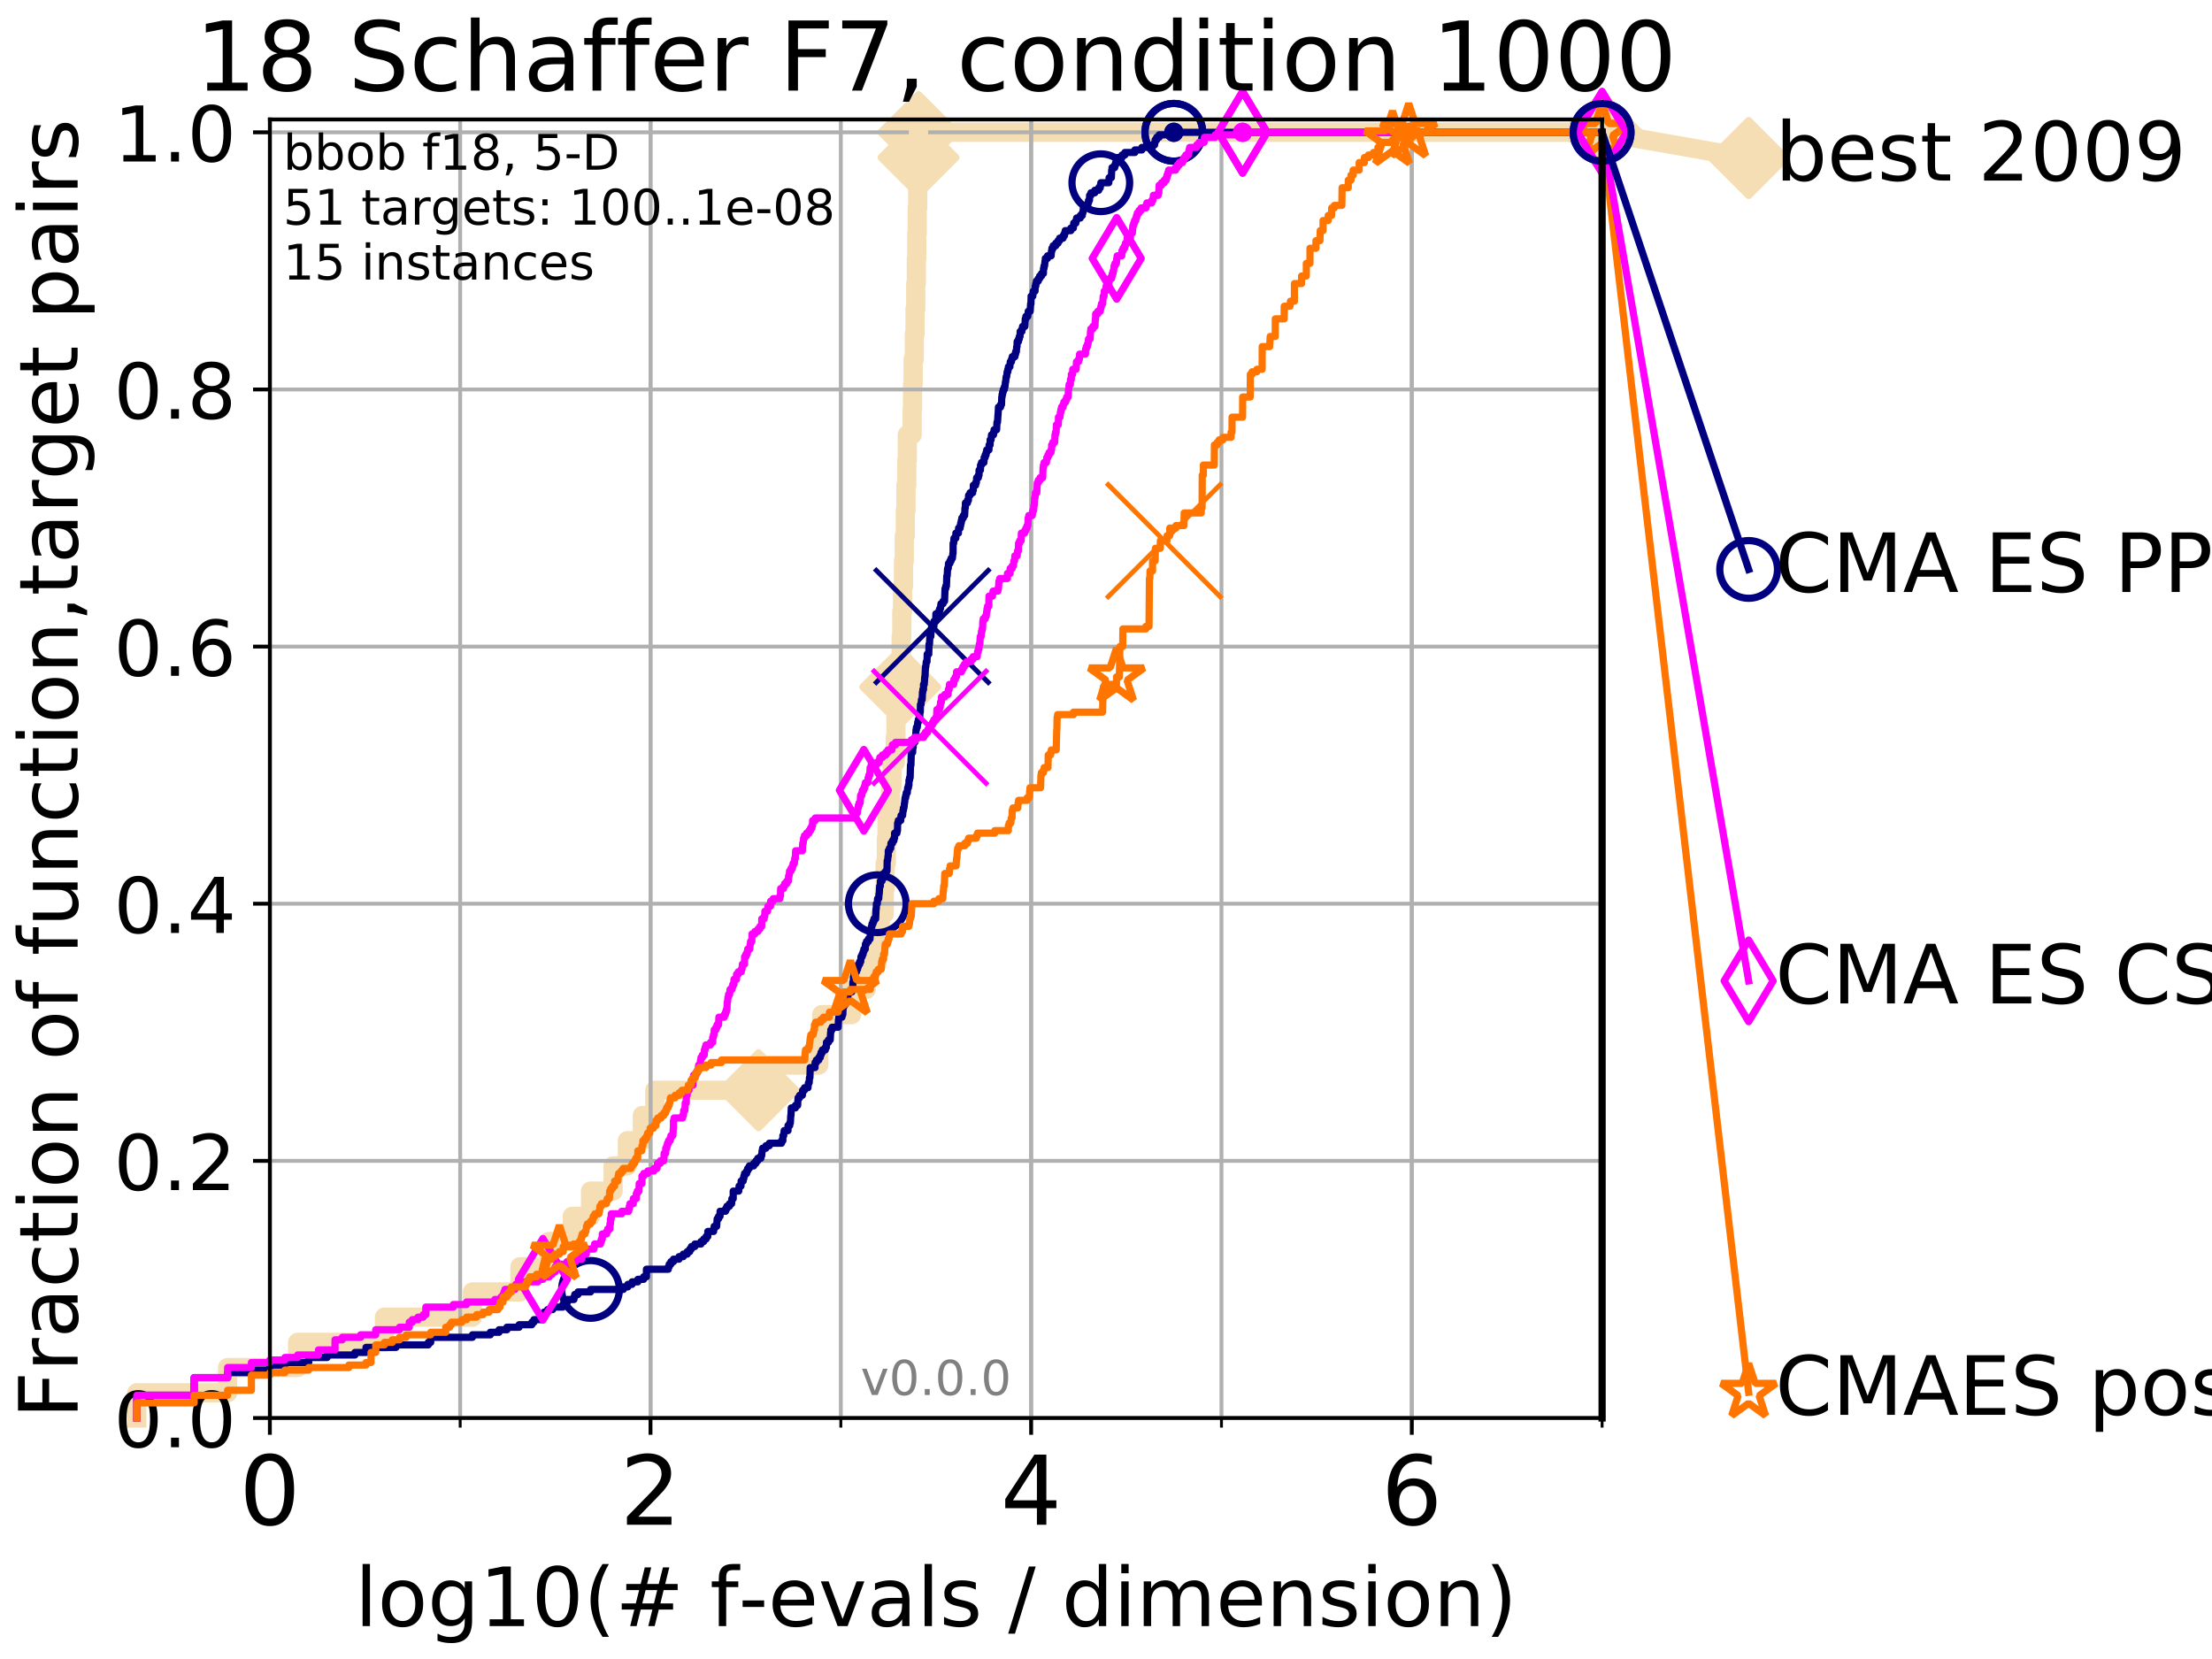 <?xml version="1.0" encoding="utf-8" standalone="no"?>
<!DOCTYPE svg PUBLIC "-//W3C//DTD SVG 1.1//EN"
  "http://www.w3.org/Graphics/SVG/1.1/DTD/svg11.dtd">
<!-- Created with matplotlib (http://matplotlib.org/) -->
<svg height="345pt" version="1.1" viewBox="0 0 460 345" width="460pt" xmlns="http://www.w3.org/2000/svg" xmlns:xlink="http://www.w3.org/1999/xlink">
 <defs>
  <style type="text/css">
*{stroke-linecap:butt;stroke-linejoin:round;}
  </style>
 </defs>
 <g id="figure_1">
  <g id="patch_1">
   <path d="M 0 345.6 
L 460.8 345.6 
L 460.8 0 
L 0 0 
z
" style="fill:#ffffff;"/>
  </g>
  <g id="axes_1">
   <g id="patch_2">
    <path d="M 56.12 294.88 
L 333.168 294.88 
L 333.168 24.84 
L 56.12 24.84 
z
" style="fill:#ffffff;"/>
   </g>
   <g id="line2d_1">
    <path d="M 28.456 294.88 
L 28.456 289.638 
L 47.34 289.638 
L 47.34 284.395 
L 61.903 284.395 
L 61.903 279.153 
L 79.949 279.153 
L 79.949 273.91 
L 98.249 273.91 
L 98.249 268.668 
L 108.121 268.668 
L 108.121 263.425 
L 114.117 263.425 
L 114.117 258.183 
L 119.003 258.183 
L 119.003 252.94 
L 122.803 252.94 
L 122.803 247.698 
L 127.498 247.698 
L 127.498 242.455 
L 130.469 242.455 
L 130.469 237.213 
L 133.58 237.213 
L 133.58 231.97 
L 136.181 231.97 
L 136.181 226.728 
L 157.746 226.728 
L 157.746 221.485 
L 170.268 221.485 
L 170.268 216.243 
L 170.881 216.243 
L 170.881 211 
L 177.095 211 
L 177.095 205.758 
L 180.135 205.758 
L 180.135 200.515 
L 182.335 200.515 
L 182.335 195.273 
L 183.043 195.273 
L 183.043 190.03 
L 183.876 190.03 
L 183.876 184.788 
L 184.066 184.788 
L 184.066 179.546 
L 184.316 179.546 
L 184.316 174.303 
L 184.454 174.303 
L 184.454 169.061 
L 185.174 169.061 
L 185.174 163.818 
L 185.485 163.818 
L 185.485 158.576 
L 186.178 158.576 
L 186.178 153.333 
L 186.323 153.333 
L 186.323 148.091 
L 187.074 148.091 
L 187.074 142.848 
L 187.219 142.848 
L 187.219 137.606 
L 187.407 137.606 
L 187.407 132.363 
L 187.54 132.363 
L 187.54 127.121 
L 187.696 127.121 
L 187.696 121.878 
L 187.887 121.878 
L 187.887 116.636 
L 188.052 116.636 
L 188.052 111.393 
L 188.258 111.393 
L 188.258 106.151 
L 188.406 106.151 
L 188.406 100.908 
L 188.569 100.908 
L 188.569 95.666 
L 188.676 95.666 
L 188.676 90.423 
L 189.685 90.423 
L 189.685 85.181 
L 189.768 85.181 
L 189.768 79.938 
L 189.902 79.938 
L 189.902 74.696 
L 190.138 74.696 
L 190.138 69.453 
L 190.29 69.453 
L 190.29 64.211 
L 190.44 64.211 
L 190.44 58.969 
L 190.562 58.969 
L 190.562 53.726 
L 190.655 53.726 
L 190.655 48.484 
L 190.744 48.484 
L 190.744 43.241 
L 190.844 43.241 
L 190.844 37.999 
L 190.927 37.999 
L 190.927 32.756 
L 191.016 32.756 
L 191.016 27.514 
L 333.168 27.514 
" style="fill:none;stroke:#f5deb3;stroke-linecap:square;stroke-width:4;"/>
   </g>
   <g id="line2d_2">
    <defs>
     <path d="M -0 7.778 
L 7.778 0 
L 0 -7.778 
L -7.778 -0 
z
" id="m4f7e27ebdd" style="stroke:#f5deb3;stroke-linejoin:miter;stroke-width:1.5;"/>
    </defs>
    <g>
     <use style="fill:#f5deb3;stroke:#f5deb3;stroke-linejoin:miter;stroke-width:1.5;" x="157.746" xlink:href="#m4f7e27ebdd" y="226.728"/>
     <use style="fill:#f5deb3;stroke:#f5deb3;stroke-linejoin:miter;stroke-width:1.5;" x="187.219" xlink:href="#m4f7e27ebdd" y="142.848"/>
     <use style="fill:#f5deb3;stroke:#f5deb3;stroke-linejoin:miter;stroke-width:1.5;" x="191.016" xlink:href="#m4f7e27ebdd" y="32.756"/>
     <use style="fill:#f5deb3;stroke:#f5deb3;stroke-linejoin:miter;stroke-width:1.5;" x="191.016" xlink:href="#m4f7e27ebdd" y="27.514"/>
     <use style="fill:#f5deb3;stroke:#f5deb3;stroke-linejoin:miter;stroke-width:1.5;" x="191.016" xlink:href="#m4f7e27ebdd" y="27.514"/>
     <use style="fill:#f5deb3;stroke:#f5deb3;stroke-linejoin:miter;stroke-width:1.5;" x="333.168" xlink:href="#m4f7e27ebdd" y="27.514"/>
    </g>
   </g>
   <g id="line2d_3">
    <path style="fill:none;stroke:#f5deb3;stroke-linecap:square;stroke-width:4;"/>
    <g/>
   </g>
   <g id="line2d_4">
    <path d="M 333.168 27.514 
L 363.643 32.861 
" style="fill:none;stroke:#f5deb3;stroke-linecap:square;stroke-width:4;"/>
    <g>
     <use style="fill:#f5deb3;stroke:#f5deb3;stroke-linejoin:miter;stroke-width:1.5;" x="333.168" xlink:href="#m4f7e27ebdd" y="27.514"/>
     <use style="fill:#f5deb3;stroke:#f5deb3;stroke-linejoin:miter;stroke-width:1.5;" x="363.643" xlink:href="#m4f7e27ebdd" y="32.861"/>
    </g>
   </g>
   <g id="matplotlib.axis_1">
    <g id="xtick_1">
     <g id="line2d_5">
      <path clip-path="url(#pdde3418609)" d="M 56.12 294.88 
L 56.12 24.84 
" style="fill:none;stroke:#b0b0b0;stroke-linecap:square;stroke-width:0.8;"/>
     </g>
     <g id="line2d_6">
      <defs>
       <path d="M 0 0 
L 0 3.5 
" id="m51119bccf5" style="stroke:#000000;stroke-width:0.8;"/>
      </defs>
      <g>
       <use style="stroke:#000000;stroke-width:0.8;" x="56.12" xlink:href="#m51119bccf5" y="294.88"/>
      </g>
     </g>
     <g id="text_1">
      <!-- 0 -->
      <defs>
       <path d="M 31.781 66.406 
Q 24.172 66.406 20.328 58.906 
Q 16.5 51.422 16.5 36.375 
Q 16.5 21.391 20.328 13.891 
Q 24.172 6.391 31.781 6.391 
Q 39.453 6.391 43.281 13.891 
Q 47.125 21.391 47.125 36.375 
Q 47.125 51.422 43.281 58.906 
Q 39.453 66.406 31.781 66.406 
z
M 31.781 74.219 
Q 44.047 74.219 50.516 64.516 
Q 56.984 54.828 56.984 36.375 
Q 56.984 17.969 50.516 8.266 
Q 44.047 -1.422 31.781 -1.422 
Q 19.531 -1.422 13.062 8.266 
Q 6.594 17.969 6.594 36.375 
Q 6.594 54.828 13.062 64.516 
Q 19.531 74.219 31.781 74.219 
z
" id="DejaVuSans-30"/>
      </defs>
      <g transform="translate(49.758 317.077)scale(0.2 -0.2)">
       <use xlink:href="#DejaVuSans-30"/>
      </g>
     </g>
    </g>
    <g id="xtick_2">
     <g id="line2d_7">
      <path clip-path="url(#pdde3418609)" d="M 135.277 294.88 
L 135.277 24.84 
" style="fill:none;stroke:#b0b0b0;stroke-linecap:square;stroke-width:0.8;"/>
     </g>
     <g id="line2d_8">
      <g>
       <use style="stroke:#000000;stroke-width:0.8;" x="135.277" xlink:href="#m51119bccf5" y="294.88"/>
      </g>
     </g>
     <g id="text_2">
      <!-- 2 -->
      <defs>
       <path d="M 19.188 8.297 
L 53.609 8.297 
L 53.609 0 
L 7.328 0 
L 7.328 8.297 
Q 12.938 14.109 22.625 23.891 
Q 32.328 33.688 34.812 36.531 
Q 39.547 41.844 41.422 45.531 
Q 43.312 49.219 43.312 52.781 
Q 43.312 58.594 39.234 62.25 
Q 35.156 65.922 28.609 65.922 
Q 23.969 65.922 18.812 64.312 
Q 13.672 62.703 7.812 59.422 
L 7.812 69.391 
Q 13.766 71.781 18.938 73 
Q 24.125 74.219 28.422 74.219 
Q 39.75 74.219 46.484 68.547 
Q 53.219 62.891 53.219 53.422 
Q 53.219 48.922 51.531 44.891 
Q 49.859 40.875 45.406 35.406 
Q 44.188 33.984 37.641 27.219 
Q 31.109 20.453 19.188 8.297 
z
" id="DejaVuSans-32"/>
      </defs>
      <g transform="translate(128.914 317.077)scale(0.2 -0.2)">
       <use xlink:href="#DejaVuSans-32"/>
      </g>
     </g>
    </g>
    <g id="xtick_3">
     <g id="line2d_9">
      <path clip-path="url(#pdde3418609)" d="M 214.433 294.88 
L 214.433 24.84 
" style="fill:none;stroke:#b0b0b0;stroke-linecap:square;stroke-width:0.8;"/>
     </g>
     <g id="line2d_10">
      <g>
       <use style="stroke:#000000;stroke-width:0.8;" x="214.433" xlink:href="#m51119bccf5" y="294.88"/>
      </g>
     </g>
     <g id="text_3">
      <!-- 4 -->
      <defs>
       <path d="M 37.797 64.312 
L 12.891 25.391 
L 37.797 25.391 
z
M 35.203 72.906 
L 47.609 72.906 
L 47.609 25.391 
L 58.016 25.391 
L 58.016 17.188 
L 47.609 17.188 
L 47.609 0 
L 37.797 0 
L 37.797 17.188 
L 4.891 17.188 
L 4.891 26.703 
z
" id="DejaVuSans-34"/>
      </defs>
      <g transform="translate(208.071 317.077)scale(0.2 -0.2)">
       <use xlink:href="#DejaVuSans-34"/>
      </g>
     </g>
    </g>
    <g id="xtick_4">
     <g id="line2d_11">
      <path clip-path="url(#pdde3418609)" d="M 293.59 294.88 
L 293.59 24.84 
" style="fill:none;stroke:#b0b0b0;stroke-linecap:square;stroke-width:0.8;"/>
     </g>
     <g id="line2d_12">
      <g>
       <use style="stroke:#000000;stroke-width:0.8;" x="293.59" xlink:href="#m51119bccf5" y="294.88"/>
      </g>
     </g>
     <g id="text_4">
      <!-- 6 -->
      <defs>
       <path d="M 33.016 40.375 
Q 26.375 40.375 22.484 35.828 
Q 18.609 31.297 18.609 23.391 
Q 18.609 15.531 22.484 10.953 
Q 26.375 6.391 33.016 6.391 
Q 39.656 6.391 43.531 10.953 
Q 47.406 15.531 47.406 23.391 
Q 47.406 31.297 43.531 35.828 
Q 39.656 40.375 33.016 40.375 
z
M 52.594 71.297 
L 52.594 62.312 
Q 48.875 64.062 45.094 64.984 
Q 41.312 65.922 37.594 65.922 
Q 27.828 65.922 22.672 59.328 
Q 17.531 52.734 16.797 39.406 
Q 19.672 43.656 24.016 45.922 
Q 28.375 48.188 33.594 48.188 
Q 44.578 48.188 50.953 41.516 
Q 57.328 34.859 57.328 23.391 
Q 57.328 12.156 50.688 5.359 
Q 44.047 -1.422 33.016 -1.422 
Q 20.359 -1.422 13.672 8.266 
Q 6.984 17.969 6.984 36.375 
Q 6.984 53.656 15.188 63.938 
Q 23.391 74.219 37.203 74.219 
Q 40.922 74.219 44.703 73.484 
Q 48.484 72.75 52.594 71.297 
z
" id="DejaVuSans-36"/>
      </defs>
      <g transform="translate(287.227 317.077)scale(0.2 -0.2)">
       <use xlink:href="#DejaVuSans-36"/>
      </g>
     </g>
    </g>
    <g id="xtick_5">
     <g id="line2d_13">
      <path clip-path="url(#pdde3418609)" d="M 56.12 294.88 
L 56.12 24.84 
" style="fill:none;stroke:#b0b0b0;stroke-linecap:square;stroke-width:0.8;"/>
     </g>
     <g id="line2d_14">
      <defs>
       <path d="M 0 0 
L 0 2 
" id="mc3b2fed4d9" style="stroke:#000000;stroke-width:0.6;"/>
      </defs>
      <g>
       <use style="stroke:#000000;stroke-width:0.6;" x="56.12" xlink:href="#mc3b2fed4d9" y="294.88"/>
      </g>
     </g>
    </g>
    <g id="xtick_6">
     <g id="line2d_15">
      <path clip-path="url(#pdde3418609)" d="M 95.698 294.88 
L 95.698 24.84 
" style="fill:none;stroke:#b0b0b0;stroke-linecap:square;stroke-width:0.8;"/>
     </g>
     <g id="line2d_16">
      <g>
       <use style="stroke:#000000;stroke-width:0.6;" x="95.698" xlink:href="#mc3b2fed4d9" y="294.88"/>
      </g>
     </g>
    </g>
    <g id="xtick_7">
     <g id="line2d_17">
      <path clip-path="url(#pdde3418609)" d="M 135.277 294.88 
L 135.277 24.84 
" style="fill:none;stroke:#b0b0b0;stroke-linecap:square;stroke-width:0.8;"/>
     </g>
     <g id="line2d_18">
      <g>
       <use style="stroke:#000000;stroke-width:0.6;" x="135.277" xlink:href="#mc3b2fed4d9" y="294.88"/>
      </g>
     </g>
    </g>
    <g id="xtick_8">
     <g id="line2d_19">
      <path clip-path="url(#pdde3418609)" d="M 174.855 294.88 
L 174.855 24.84 
" style="fill:none;stroke:#b0b0b0;stroke-linecap:square;stroke-width:0.8;"/>
     </g>
     <g id="line2d_20">
      <g>
       <use style="stroke:#000000;stroke-width:0.6;" x="174.855" xlink:href="#mc3b2fed4d9" y="294.88"/>
      </g>
     </g>
    </g>
    <g id="xtick_9">
     <g id="line2d_21">
      <path clip-path="url(#pdde3418609)" d="M 214.433 294.88 
L 214.433 24.84 
" style="fill:none;stroke:#b0b0b0;stroke-linecap:square;stroke-width:0.8;"/>
     </g>
     <g id="line2d_22">
      <g>
       <use style="stroke:#000000;stroke-width:0.6;" x="214.433" xlink:href="#mc3b2fed4d9" y="294.88"/>
      </g>
     </g>
    </g>
    <g id="xtick_10">
     <g id="line2d_23">
      <path clip-path="url(#pdde3418609)" d="M 254.011 294.88 
L 254.011 24.84 
" style="fill:none;stroke:#b0b0b0;stroke-linecap:square;stroke-width:0.8;"/>
     </g>
     <g id="line2d_24">
      <g>
       <use style="stroke:#000000;stroke-width:0.6;" x="254.011" xlink:href="#mc3b2fed4d9" y="294.88"/>
      </g>
     </g>
    </g>
    <g id="xtick_11">
     <g id="line2d_25">
      <path clip-path="url(#pdde3418609)" d="M 293.59 294.88 
L 293.59 24.84 
" style="fill:none;stroke:#b0b0b0;stroke-linecap:square;stroke-width:0.8;"/>
     </g>
     <g id="line2d_26">
      <g>
       <use style="stroke:#000000;stroke-width:0.6;" x="293.59" xlink:href="#mc3b2fed4d9" y="294.88"/>
      </g>
     </g>
    </g>
    <g id="xtick_12">
     <g id="line2d_27">
      <path clip-path="url(#pdde3418609)" d="M 333.168 294.88 
L 333.168 24.84 
" style="fill:none;stroke:#b0b0b0;stroke-linecap:square;stroke-width:0.8;"/>
     </g>
     <g id="line2d_28">
      <g>
       <use style="stroke:#000000;stroke-width:0.6;" x="333.168" xlink:href="#mc3b2fed4d9" y="294.88"/>
      </g>
     </g>
    </g>
    <g id="text_5">
     <!-- log10(# f-evals / dimension) -->
     <defs>
      <path d="M 9.422 75.984 
L 18.406 75.984 
L 18.406 0 
L 9.422 0 
z
" id="DejaVuSans-6c"/>
      <path d="M 30.609 48.391 
Q 23.391 48.391 19.188 42.75 
Q 14.984 37.109 14.984 27.297 
Q 14.984 17.484 19.156 11.844 
Q 23.344 6.203 30.609 6.203 
Q 37.797 6.203 41.984 11.859 
Q 46.188 17.531 46.188 27.297 
Q 46.188 37.016 41.984 42.703 
Q 37.797 48.391 30.609 48.391 
z
M 30.609 56 
Q 42.328 56 49.016 48.375 
Q 55.719 40.766 55.719 27.297 
Q 55.719 13.875 49.016 6.219 
Q 42.328 -1.422 30.609 -1.422 
Q 18.844 -1.422 12.172 6.219 
Q 5.516 13.875 5.516 27.297 
Q 5.516 40.766 12.172 48.375 
Q 18.844 56 30.609 56 
z
" id="DejaVuSans-6f"/>
      <path d="M 45.406 27.984 
Q 45.406 37.75 41.375 43.109 
Q 37.359 48.484 30.078 48.484 
Q 22.859 48.484 18.828 43.109 
Q 14.797 37.75 14.797 27.984 
Q 14.797 18.266 18.828 12.891 
Q 22.859 7.516 30.078 7.516 
Q 37.359 7.516 41.375 12.891 
Q 45.406 18.266 45.406 27.984 
z
M 54.391 6.781 
Q 54.391 -7.172 48.188 -13.984 
Q 42 -20.797 29.203 -20.797 
Q 24.469 -20.797 20.266 -20.094 
Q 16.062 -19.391 12.109 -17.922 
L 12.109 -9.188 
Q 16.062 -11.328 19.922 -12.344 
Q 23.781 -13.375 27.781 -13.375 
Q 36.625 -13.375 41.016 -8.766 
Q 45.406 -4.156 45.406 5.172 
L 45.406 9.625 
Q 42.625 4.781 38.281 2.391 
Q 33.938 0 27.875 0 
Q 17.828 0 11.672 7.656 
Q 5.516 15.328 5.516 27.984 
Q 5.516 40.672 11.672 48.328 
Q 17.828 56 27.875 56 
Q 33.938 56 38.281 53.609 
Q 42.625 51.219 45.406 46.391 
L 45.406 54.688 
L 54.391 54.688 
z
" id="DejaVuSans-67"/>
      <path d="M 12.406 8.297 
L 28.516 8.297 
L 28.516 63.922 
L 10.984 60.406 
L 10.984 69.391 
L 28.422 72.906 
L 38.281 72.906 
L 38.281 8.297 
L 54.391 8.297 
L 54.391 0 
L 12.406 0 
z
" id="DejaVuSans-31"/>
      <path d="M 31 75.875 
Q 24.469 64.656 21.281 53.656 
Q 18.109 42.672 18.109 31.391 
Q 18.109 20.125 21.312 9.062 
Q 24.516 -2 31 -13.188 
L 23.188 -13.188 
Q 15.875 -1.703 12.234 9.375 
Q 8.594 20.453 8.594 31.391 
Q 8.594 42.281 12.203 53.312 
Q 15.828 64.359 23.188 75.875 
z
" id="DejaVuSans-28"/>
      <path d="M 51.125 44 
L 36.922 44 
L 32.812 27.688 
L 47.125 27.688 
z
M 43.797 71.781 
L 38.719 51.516 
L 52.984 51.516 
L 58.109 71.781 
L 65.922 71.781 
L 60.891 51.516 
L 76.125 51.516 
L 76.125 44 
L 58.984 44 
L 54.984 27.688 
L 70.516 27.688 
L 70.516 20.219 
L 53.078 20.219 
L 48 0 
L 40.188 0 
L 45.219 20.219 
L 30.906 20.219 
L 25.875 0 
L 18.016 0 
L 23.094 20.219 
L 7.719 20.219 
L 7.719 27.688 
L 24.906 27.688 
L 29 44 
L 13.281 44 
L 13.281 51.516 
L 30.906 51.516 
L 35.891 71.781 
z
" id="DejaVuSans-23"/>
      <path id="DejaVuSans-20"/>
      <path d="M 37.109 75.984 
L 37.109 68.5 
L 28.516 68.5 
Q 23.688 68.5 21.797 66.547 
Q 19.922 64.594 19.922 59.516 
L 19.922 54.688 
L 34.719 54.688 
L 34.719 47.703 
L 19.922 47.703 
L 19.922 0 
L 10.891 0 
L 10.891 47.703 
L 2.297 47.703 
L 2.297 54.688 
L 10.891 54.688 
L 10.891 58.5 
Q 10.891 67.625 15.141 71.797 
Q 19.391 75.984 28.609 75.984 
z
" id="DejaVuSans-66"/>
      <path d="M 4.891 31.391 
L 31.203 31.391 
L 31.203 23.391 
L 4.891 23.391 
z
" id="DejaVuSans-2d"/>
      <path d="M 56.203 29.594 
L 56.203 25.203 
L 14.891 25.203 
Q 15.484 15.922 20.484 11.062 
Q 25.484 6.203 34.422 6.203 
Q 39.594 6.203 44.453 7.469 
Q 49.312 8.734 54.109 11.281 
L 54.109 2.781 
Q 49.266 0.734 44.188 -0.344 
Q 39.109 -1.422 33.891 -1.422 
Q 20.797 -1.422 13.156 6.188 
Q 5.516 13.812 5.516 26.812 
Q 5.516 40.234 12.766 48.109 
Q 20.016 56 32.328 56 
Q 43.359 56 49.781 48.891 
Q 56.203 41.797 56.203 29.594 
z
M 47.219 32.234 
Q 47.125 39.594 43.094 43.984 
Q 39.062 48.391 32.422 48.391 
Q 24.906 48.391 20.391 44.141 
Q 15.875 39.891 15.188 32.172 
z
" id="DejaVuSans-65"/>
      <path d="M 2.984 54.688 
L 12.5 54.688 
L 29.594 8.797 
L 46.688 54.688 
L 56.203 54.688 
L 35.688 0 
L 23.484 0 
z
" id="DejaVuSans-76"/>
      <path d="M 34.281 27.484 
Q 23.391 27.484 19.188 25 
Q 14.984 22.516 14.984 16.5 
Q 14.984 11.719 18.141 8.906 
Q 21.297 6.109 26.703 6.109 
Q 34.188 6.109 38.703 11.406 
Q 43.219 16.703 43.219 25.484 
L 43.219 27.484 
z
M 52.203 31.203 
L 52.203 0 
L 43.219 0 
L 43.219 8.297 
Q 40.141 3.328 35.547 0.953 
Q 30.953 -1.422 24.312 -1.422 
Q 15.922 -1.422 10.953 3.297 
Q 6 8.016 6 15.922 
Q 6 25.141 12.172 29.828 
Q 18.359 34.516 30.609 34.516 
L 43.219 34.516 
L 43.219 35.406 
Q 43.219 41.609 39.141 45 
Q 35.062 48.391 27.688 48.391 
Q 23 48.391 18.547 47.266 
Q 14.109 46.141 10.016 43.891 
L 10.016 52.203 
Q 14.938 54.109 19.578 55.047 
Q 24.219 56 28.609 56 
Q 40.484 56 46.344 49.844 
Q 52.203 43.703 52.203 31.203 
z
" id="DejaVuSans-61"/>
      <path d="M 44.281 53.078 
L 44.281 44.578 
Q 40.484 46.531 36.375 47.5 
Q 32.281 48.484 27.875 48.484 
Q 21.188 48.484 17.844 46.438 
Q 14.5 44.391 14.5 40.281 
Q 14.5 37.156 16.891 35.375 
Q 19.281 33.594 26.516 31.984 
L 29.594 31.297 
Q 39.156 29.25 43.188 25.516 
Q 47.219 21.781 47.219 15.094 
Q 47.219 7.469 41.188 3.016 
Q 35.156 -1.422 24.609 -1.422 
Q 20.219 -1.422 15.453 -0.562 
Q 10.688 0.297 5.422 2 
L 5.422 11.281 
Q 10.406 8.688 15.234 7.391 
Q 20.062 6.109 24.812 6.109 
Q 31.156 6.109 34.562 8.281 
Q 37.984 10.453 37.984 14.406 
Q 37.984 18.062 35.516 20.016 
Q 33.062 21.969 24.703 23.781 
L 21.578 24.516 
Q 13.234 26.266 9.516 29.906 
Q 5.812 33.547 5.812 39.891 
Q 5.812 47.609 11.281 51.797 
Q 16.75 56 26.812 56 
Q 31.781 56 36.172 55.266 
Q 40.578 54.547 44.281 53.078 
z
" id="DejaVuSans-73"/>
      <path d="M 25.391 72.906 
L 33.688 72.906 
L 8.297 -9.281 
L 0 -9.281 
z
" id="DejaVuSans-2f"/>
      <path d="M 45.406 46.391 
L 45.406 75.984 
L 54.391 75.984 
L 54.391 0 
L 45.406 0 
L 45.406 8.203 
Q 42.578 3.328 38.25 0.953 
Q 33.938 -1.422 27.875 -1.422 
Q 17.969 -1.422 11.734 6.484 
Q 5.516 14.406 5.516 27.297 
Q 5.516 40.188 11.734 48.094 
Q 17.969 56 27.875 56 
Q 33.938 56 38.25 53.625 
Q 42.578 51.266 45.406 46.391 
z
M 14.797 27.297 
Q 14.797 17.391 18.875 11.75 
Q 22.953 6.109 30.078 6.109 
Q 37.203 6.109 41.297 11.75 
Q 45.406 17.391 45.406 27.297 
Q 45.406 37.203 41.297 42.844 
Q 37.203 48.484 30.078 48.484 
Q 22.953 48.484 18.875 42.844 
Q 14.797 37.203 14.797 27.297 
z
" id="DejaVuSans-64"/>
      <path d="M 9.422 54.688 
L 18.406 54.688 
L 18.406 0 
L 9.422 0 
z
M 9.422 75.984 
L 18.406 75.984 
L 18.406 64.594 
L 9.422 64.594 
z
" id="DejaVuSans-69"/>
      <path d="M 52 44.188 
Q 55.375 50.25 60.062 53.125 
Q 64.75 56 71.094 56 
Q 79.641 56 84.281 50.016 
Q 88.922 44.047 88.922 33.016 
L 88.922 0 
L 79.891 0 
L 79.891 32.719 
Q 79.891 40.578 77.094 44.375 
Q 74.312 48.188 68.609 48.188 
Q 61.625 48.188 57.562 43.547 
Q 53.516 38.922 53.516 30.906 
L 53.516 0 
L 44.484 0 
L 44.484 32.719 
Q 44.484 40.625 41.703 44.406 
Q 38.922 48.188 33.109 48.188 
Q 26.219 48.188 22.156 43.531 
Q 18.109 38.875 18.109 30.906 
L 18.109 0 
L 9.078 0 
L 9.078 54.688 
L 18.109 54.688 
L 18.109 46.188 
Q 21.188 51.219 25.484 53.609 
Q 29.781 56 35.688 56 
Q 41.656 56 45.828 52.969 
Q 50 49.953 52 44.188 
z
" id="DejaVuSans-6d"/>
      <path d="M 54.891 33.016 
L 54.891 0 
L 45.906 0 
L 45.906 32.719 
Q 45.906 40.484 42.875 44.328 
Q 39.844 48.188 33.797 48.188 
Q 26.516 48.188 22.312 43.547 
Q 18.109 38.922 18.109 30.906 
L 18.109 0 
L 9.078 0 
L 9.078 54.688 
L 18.109 54.688 
L 18.109 46.188 
Q 21.344 51.125 25.703 53.562 
Q 30.078 56 35.797 56 
Q 45.219 56 50.047 50.172 
Q 54.891 44.344 54.891 33.016 
z
" id="DejaVuSans-6e"/>
      <path d="M 8.016 75.875 
L 15.828 75.875 
Q 23.141 64.359 26.781 53.312 
Q 30.422 42.281 30.422 31.391 
Q 30.422 20.453 26.781 9.375 
Q 23.141 -1.703 15.828 -13.188 
L 8.016 -13.188 
Q 14.5 -2 17.703 9.062 
Q 20.906 20.125 20.906 31.391 
Q 20.906 42.672 17.703 53.656 
Q 14.5 64.656 8.016 75.875 
z
" id="DejaVuSans-29"/>
     </defs>
     <g transform="translate(73.803 338.154)scale(0.17 -0.17)">
      <use xlink:href="#DejaVuSans-6c"/>
      <use x="27.783" xlink:href="#DejaVuSans-6f"/>
      <use x="88.965" xlink:href="#DejaVuSans-67"/>
      <use x="152.441" xlink:href="#DejaVuSans-31"/>
      <use x="216.064" xlink:href="#DejaVuSans-30"/>
      <use x="279.688" xlink:href="#DejaVuSans-28"/>
      <use x="318.701" xlink:href="#DejaVuSans-23"/>
      <use x="402.49" xlink:href="#DejaVuSans-20"/>
      <use x="434.277" xlink:href="#DejaVuSans-66"/>
      <use x="469.404" xlink:href="#DejaVuSans-2d"/>
      <use x="505.488" xlink:href="#DejaVuSans-65"/>
      <use x="567.012" xlink:href="#DejaVuSans-76"/>
      <use x="626.191" xlink:href="#DejaVuSans-61"/>
      <use x="687.471" xlink:href="#DejaVuSans-6c"/>
      <use x="715.254" xlink:href="#DejaVuSans-73"/>
      <use x="767.354" xlink:href="#DejaVuSans-20"/>
      <use x="799.141" xlink:href="#DejaVuSans-2f"/>
      <use x="832.832" xlink:href="#DejaVuSans-20"/>
      <use x="864.619" xlink:href="#DejaVuSans-64"/>
      <use x="928.096" xlink:href="#DejaVuSans-69"/>
      <use x="955.879" xlink:href="#DejaVuSans-6d"/>
      <use x="1053.291" xlink:href="#DejaVuSans-65"/>
      <use x="1114.814" xlink:href="#DejaVuSans-6e"/>
      <use x="1178.193" xlink:href="#DejaVuSans-73"/>
      <use x="1230.293" xlink:href="#DejaVuSans-69"/>
      <use x="1258.076" xlink:href="#DejaVuSans-6f"/>
      <use x="1319.258" xlink:href="#DejaVuSans-6e"/>
      <use x="1382.637" xlink:href="#DejaVuSans-29"/>
     </g>
    </g>
   </g>
   <g id="matplotlib.axis_2">
    <g id="ytick_1">
     <g id="line2d_29">
      <path clip-path="url(#pdde3418609)" d="M 56.12 294.88 
L 333.168 294.88 
" style="fill:none;stroke:#b0b0b0;stroke-linecap:square;stroke-width:0.8;"/>
     </g>
     <g id="line2d_30">
      <defs>
       <path d="M 0 0 
L -3.5 0 
" id="m378fa750b3" style="stroke:#000000;stroke-width:0.8;"/>
      </defs>
      <g>
       <use style="stroke:#000000;stroke-width:0.8;" x="56.12" xlink:href="#m378fa750b3" y="294.88"/>
      </g>
     </g>
     <g id="text_6">
      <!-- 0.0 -->
      <defs>
       <path d="M 10.688 12.406 
L 21 12.406 
L 21 0 
L 10.688 0 
z
" id="DejaVuSans-2e"/>
      </defs>
      <g transform="translate(23.675 300.959)scale(0.16 -0.16)">
       <use xlink:href="#DejaVuSans-30"/>
       <use x="63.623" xlink:href="#DejaVuSans-2e"/>
       <use x="95.41" xlink:href="#DejaVuSans-30"/>
      </g>
     </g>
    </g>
    <g id="ytick_2">
     <g id="line2d_31">
      <path clip-path="url(#pdde3418609)" d="M 56.12 241.407 
L 333.168 241.407 
" style="fill:none;stroke:#b0b0b0;stroke-linecap:square;stroke-width:0.8;"/>
     </g>
     <g id="line2d_32">
      <g>
       <use style="stroke:#000000;stroke-width:0.8;" x="56.12" xlink:href="#m378fa750b3" y="241.407"/>
      </g>
     </g>
     <g id="text_7">
      <!-- 0.2 -->
      <g transform="translate(23.675 247.485)scale(0.16 -0.16)">
       <use xlink:href="#DejaVuSans-30"/>
       <use x="63.623" xlink:href="#DejaVuSans-2e"/>
       <use x="95.41" xlink:href="#DejaVuSans-32"/>
      </g>
     </g>
    </g>
    <g id="ytick_3">
     <g id="line2d_33">
      <path clip-path="url(#pdde3418609)" d="M 56.12 187.933 
L 333.168 187.933 
" style="fill:none;stroke:#b0b0b0;stroke-linecap:square;stroke-width:0.8;"/>
     </g>
     <g id="line2d_34">
      <g>
       <use style="stroke:#000000;stroke-width:0.8;" x="56.12" xlink:href="#m378fa750b3" y="187.933"/>
      </g>
     </g>
     <g id="text_8">
      <!-- 0.4 -->
      <g transform="translate(23.675 194.012)scale(0.16 -0.16)">
       <use xlink:href="#DejaVuSans-30"/>
       <use x="63.623" xlink:href="#DejaVuSans-2e"/>
       <use x="95.41" xlink:href="#DejaVuSans-34"/>
      </g>
     </g>
    </g>
    <g id="ytick_4">
     <g id="line2d_35">
      <path clip-path="url(#pdde3418609)" d="M 56.12 134.46 
L 333.168 134.46 
" style="fill:none;stroke:#b0b0b0;stroke-linecap:square;stroke-width:0.8;"/>
     </g>
     <g id="line2d_36">
      <g>
       <use style="stroke:#000000;stroke-width:0.8;" x="56.12" xlink:href="#m378fa750b3" y="134.46"/>
      </g>
     </g>
     <g id="text_9">
      <!-- 0.6 -->
      <g transform="translate(23.675 140.539)scale(0.16 -0.16)">
       <use xlink:href="#DejaVuSans-30"/>
       <use x="63.623" xlink:href="#DejaVuSans-2e"/>
       <use x="95.41" xlink:href="#DejaVuSans-36"/>
      </g>
     </g>
    </g>
    <g id="ytick_5">
     <g id="line2d_37">
      <path clip-path="url(#pdde3418609)" d="M 56.12 80.987 
L 333.168 80.987 
" style="fill:none;stroke:#b0b0b0;stroke-linecap:square;stroke-width:0.8;"/>
     </g>
     <g id="line2d_38">
      <g>
       <use style="stroke:#000000;stroke-width:0.8;" x="56.12" xlink:href="#m378fa750b3" y="80.987"/>
      </g>
     </g>
     <g id="text_10">
      <!-- 0.8 -->
      <defs>
       <path d="M 31.781 34.625 
Q 24.75 34.625 20.719 30.859 
Q 16.703 27.094 16.703 20.516 
Q 16.703 13.922 20.719 10.156 
Q 24.75 6.391 31.781 6.391 
Q 38.812 6.391 42.859 10.172 
Q 46.922 13.969 46.922 20.516 
Q 46.922 27.094 42.891 30.859 
Q 38.875 34.625 31.781 34.625 
z
M 21.922 38.812 
Q 15.578 40.375 12.031 44.719 
Q 8.5 49.078 8.5 55.328 
Q 8.5 64.062 14.719 69.141 
Q 20.953 74.219 31.781 74.219 
Q 42.672 74.219 48.875 69.141 
Q 55.078 64.062 55.078 55.328 
Q 55.078 49.078 51.531 44.719 
Q 48 40.375 41.703 38.812 
Q 48.828 37.156 52.797 32.312 
Q 56.781 27.484 56.781 20.516 
Q 56.781 9.906 50.312 4.234 
Q 43.844 -1.422 31.781 -1.422 
Q 19.734 -1.422 13.25 4.234 
Q 6.781 9.906 6.781 20.516 
Q 6.781 27.484 10.781 32.312 
Q 14.797 37.156 21.922 38.812 
z
M 18.312 54.391 
Q 18.312 48.734 21.844 45.562 
Q 25.391 42.391 31.781 42.391 
Q 38.141 42.391 41.719 45.562 
Q 45.312 48.734 45.312 54.391 
Q 45.312 60.062 41.719 63.234 
Q 38.141 66.406 31.781 66.406 
Q 25.391 66.406 21.844 63.234 
Q 18.312 60.062 18.312 54.391 
z
" id="DejaVuSans-38"/>
      </defs>
      <g transform="translate(23.675 87.066)scale(0.16 -0.16)">
       <use xlink:href="#DejaVuSans-30"/>
       <use x="63.623" xlink:href="#DejaVuSans-2e"/>
       <use x="95.41" xlink:href="#DejaVuSans-38"/>
      </g>
     </g>
    </g>
    <g id="ytick_6">
     <g id="line2d_39">
      <path clip-path="url(#pdde3418609)" d="M 56.12 27.514 
L 333.168 27.514 
" style="fill:none;stroke:#b0b0b0;stroke-linecap:square;stroke-width:0.8;"/>
     </g>
     <g id="line2d_40">
      <g>
       <use style="stroke:#000000;stroke-width:0.8;" x="56.12" xlink:href="#m378fa750b3" y="27.514"/>
      </g>
     </g>
     <g id="text_11">
      <!-- 1.0 -->
      <g transform="translate(23.675 33.592)scale(0.16 -0.16)">
       <use xlink:href="#DejaVuSans-31"/>
       <use x="63.623" xlink:href="#DejaVuSans-2e"/>
       <use x="95.41" xlink:href="#DejaVuSans-30"/>
      </g>
     </g>
    </g>
    <g id="text_12">
     <!-- Fraction of function,target pairs -->
     <defs>
      <path d="M 9.812 72.906 
L 51.703 72.906 
L 51.703 64.594 
L 19.672 64.594 
L 19.672 43.109 
L 48.578 43.109 
L 48.578 34.812 
L 19.672 34.812 
L 19.672 0 
L 9.812 0 
z
" id="DejaVuSans-46"/>
      <path d="M 41.109 46.297 
Q 39.594 47.172 37.812 47.578 
Q 36.031 48 33.891 48 
Q 26.266 48 22.188 43.047 
Q 18.109 38.094 18.109 28.812 
L 18.109 0 
L 9.078 0 
L 9.078 54.688 
L 18.109 54.688 
L 18.109 46.188 
Q 20.953 51.172 25.484 53.578 
Q 30.031 56 36.531 56 
Q 37.453 56 38.578 55.875 
Q 39.703 55.766 41.062 55.516 
z
" id="DejaVuSans-72"/>
      <path d="M 48.781 52.594 
L 48.781 44.188 
Q 44.969 46.297 41.141 47.344 
Q 37.312 48.391 33.406 48.391 
Q 24.656 48.391 19.812 42.844 
Q 14.984 37.312 14.984 27.297 
Q 14.984 17.281 19.812 11.734 
Q 24.656 6.203 33.406 6.203 
Q 37.312 6.203 41.141 7.25 
Q 44.969 8.297 48.781 10.406 
L 48.781 2.094 
Q 45.016 0.344 40.984 -0.531 
Q 36.969 -1.422 32.422 -1.422 
Q 20.062 -1.422 12.781 6.344 
Q 5.516 14.109 5.516 27.297 
Q 5.516 40.672 12.859 48.328 
Q 20.219 56 33.016 56 
Q 37.156 56 41.109 55.141 
Q 45.062 54.297 48.781 52.594 
z
" id="DejaVuSans-63"/>
      <path d="M 18.312 70.219 
L 18.312 54.688 
L 36.812 54.688 
L 36.812 47.703 
L 18.312 47.703 
L 18.312 18.016 
Q 18.312 11.328 20.141 9.422 
Q 21.969 7.516 27.594 7.516 
L 36.812 7.516 
L 36.812 0 
L 27.594 0 
Q 17.188 0 13.234 3.875 
Q 9.281 7.766 9.281 18.016 
L 9.281 47.703 
L 2.688 47.703 
L 2.688 54.688 
L 9.281 54.688 
L 9.281 70.219 
z
" id="DejaVuSans-74"/>
      <path d="M 8.5 21.578 
L 8.5 54.688 
L 17.484 54.688 
L 17.484 21.922 
Q 17.484 14.156 20.5 10.266 
Q 23.531 6.391 29.594 6.391 
Q 36.859 6.391 41.078 11.031 
Q 45.312 15.672 45.312 23.688 
L 45.312 54.688 
L 54.297 54.688 
L 54.297 0 
L 45.312 0 
L 45.312 8.406 
Q 42.047 3.422 37.719 1 
Q 33.406 -1.422 27.688 -1.422 
Q 18.266 -1.422 13.375 4.438 
Q 8.5 10.297 8.5 21.578 
z
M 31.109 56 
z
" id="DejaVuSans-75"/>
      <path d="M 11.719 12.406 
L 22.016 12.406 
L 22.016 4 
L 14.016 -11.625 
L 7.719 -11.625 
L 11.719 4 
z
" id="DejaVuSans-2c"/>
      <path d="M 18.109 8.203 
L 18.109 -20.797 
L 9.078 -20.797 
L 9.078 54.688 
L 18.109 54.688 
L 18.109 46.391 
Q 20.953 51.266 25.266 53.625 
Q 29.594 56 35.594 56 
Q 45.562 56 51.781 48.094 
Q 58.016 40.188 58.016 27.297 
Q 58.016 14.406 51.781 6.484 
Q 45.562 -1.422 35.594 -1.422 
Q 29.594 -1.422 25.266 0.953 
Q 20.953 3.328 18.109 8.203 
z
M 48.688 27.297 
Q 48.688 37.203 44.609 42.844 
Q 40.531 48.484 33.406 48.484 
Q 26.266 48.484 22.188 42.844 
Q 18.109 37.203 18.109 27.297 
Q 18.109 17.391 22.188 11.75 
Q 26.266 6.109 33.406 6.109 
Q 40.531 6.109 44.609 11.75 
Q 48.688 17.391 48.688 27.297 
z
" id="DejaVuSans-70"/>
     </defs>
     <g transform="translate(16.14 294.999)rotate(-90)scale(0.17 -0.17)">
      <use xlink:href="#DejaVuSans-46"/>
      <use x="57.41" xlink:href="#DejaVuSans-72"/>
      <use x="98.523" xlink:href="#DejaVuSans-61"/>
      <use x="159.803" xlink:href="#DejaVuSans-63"/>
      <use x="214.783" xlink:href="#DejaVuSans-74"/>
      <use x="253.992" xlink:href="#DejaVuSans-69"/>
      <use x="281.775" xlink:href="#DejaVuSans-6f"/>
      <use x="342.957" xlink:href="#DejaVuSans-6e"/>
      <use x="406.336" xlink:href="#DejaVuSans-20"/>
      <use x="438.123" xlink:href="#DejaVuSans-6f"/>
      <use x="499.305" xlink:href="#DejaVuSans-66"/>
      <use x="534.51" xlink:href="#DejaVuSans-20"/>
      <use x="566.297" xlink:href="#DejaVuSans-66"/>
      <use x="601.502" xlink:href="#DejaVuSans-75"/>
      <use x="664.881" xlink:href="#DejaVuSans-6e"/>
      <use x="728.26" xlink:href="#DejaVuSans-63"/>
      <use x="783.24" xlink:href="#DejaVuSans-74"/>
      <use x="822.449" xlink:href="#DejaVuSans-69"/>
      <use x="850.232" xlink:href="#DejaVuSans-6f"/>
      <use x="911.414" xlink:href="#DejaVuSans-6e"/>
      <use x="974.793" xlink:href="#DejaVuSans-2c"/>
      <use x="1006.58" xlink:href="#DejaVuSans-74"/>
      <use x="1045.789" xlink:href="#DejaVuSans-61"/>
      <use x="1107.068" xlink:href="#DejaVuSans-72"/>
      <use x="1148.166" xlink:href="#DejaVuSans-67"/>
      <use x="1211.643" xlink:href="#DejaVuSans-65"/>
      <use x="1273.166" xlink:href="#DejaVuSans-74"/>
      <use x="1312.375" xlink:href="#DejaVuSans-20"/>
      <use x="1344.162" xlink:href="#DejaVuSans-70"/>
      <use x="1407.639" xlink:href="#DejaVuSans-61"/>
      <use x="1468.918" xlink:href="#DejaVuSans-69"/>
      <use x="1496.701" xlink:href="#DejaVuSans-72"/>
      <use x="1537.814" xlink:href="#DejaVuSans-73"/>
     </g>
    </g>
   </g>
   <g id="line2d_41">
    <defs>
     <path d="M 0 1.5 
C 0.398 1.5 0.779 1.342 1.061 1.061 
C 1.342 0.779 1.5 0.398 1.5 0 
C 1.5 -0.398 1.342 -0.779 1.061 -1.061 
C 0.779 -1.342 0.398 -1.5 0 -1.5 
C -0.398 -1.5 -0.779 -1.342 -1.061 -1.061 
C -1.342 -0.779 -1.5 -0.398 -1.5 0 
C -1.5 0.398 -1.342 0.779 -1.061 1.061 
C -0.779 1.342 -0.398 1.5 0 1.5 
z
" id="m24c1b23f79" style="stroke:#f5deb3;"/>
    </defs>
    <g>
     <use style="fill:#f5deb3;stroke:#f5deb3;" x="191.016" xlink:href="#m24c1b23f79" y="27.514"/>
     <use style="fill:#f5deb3;stroke:#f5deb3;" x="191.016" xlink:href="#m24c1b23f79" y="27.514"/>
    </g>
   </g>
   <g id="line2d_42">
    <defs>
     <path d="M 0 1.5 
C 0.398 1.5 0.779 1.342 1.061 1.061 
C 1.342 0.779 1.5 0.398 1.5 0 
C 1.5 -0.398 1.342 -0.779 1.061 -1.061 
C 0.779 -1.342 0.398 -1.5 0 -1.5 
C -0.398 -1.5 -0.779 -1.342 -1.061 -1.061 
C -1.342 -0.779 -1.5 -0.398 -1.5 0 
C -1.5 0.398 -1.342 0.779 -1.061 1.061 
C -0.779 1.342 -0.398 1.5 0 1.5 
z
" id="mce7ec21dbf" style="stroke:#000080;"/>
    </defs>
    <g>
     <use style="fill:#000080;stroke:#000080;" x="244.103" xlink:href="#mce7ec21dbf" y="27.514"/>
     <use style="fill:#000080;stroke:#000080;" x="244.103" xlink:href="#mce7ec21dbf" y="27.514"/>
    </g>
   </g>
   <g id="line2d_43">
    <path d="M 28.456 294.88 
L 28.456 290.162 
L 40.37 290.162 
L 40.37 286.492 
L 47.34 286.492 
L 47.34 285.444 
L 52.284 285.444 
L 52.284 284.919 
L 56.12 284.919 
L 56.12 283.871 
L 59.254 283.871 
L 59.254 283.347 
L 64.199 283.347 
L 64.199 282.298 
L 68.034 282.298 
L 68.034 281.774 
L 73.818 281.774 
L 73.818 281.25 
L 76.113 281.25 
L 76.113 280.201 
L 82.351 280.201 
L 82.351 279.677 
L 89.069 279.677 
L 89.069 279.153 
L 89.568 279.153 
L 89.568 278.104 
L 98.249 278.104 
L 98.249 277.58 
L 101.966 277.58 
L 101.966 277.056 
L 103.777 277.056 
L 103.777 276.531 
L 105.415 276.531 
L 105.415 276.007 
L 107.953 276.007 
L 107.953 275.483 
L 110.603 275.483 
L 110.603 274.959 
L 111.031 274.959 
L 111.031 274.434 
L 112.514 274.434 
L 112.514 273.386 
L 113.149 273.386 
L 113.149 272.862 
L 113.88 272.862 
L 113.88 272.337 
L 114.922 272.337 
L 114.922 271.813 
L 117.034 271.813 
L 117.034 271.289 
L 117.811 271.289 
L 117.811 270.765 
L 118 270.765 
L 118 270.24 
L 119.354 270.24 
L 119.354 269.716 
L 119.527 269.716 
L 119.527 269.192 
L 120.201 269.192 
L 120.201 268.668 
L 122.803 268.668 
L 122.803 268.143 
L 129.63 268.143 
L 129.63 267.619 
L 130.559 267.619 
L 130.559 267.095 
L 131.441 267.095 
L 131.441 266.571 
L 132.644 266.571 
L 132.644 266.046 
L 133.843 266.046 
L 133.843 265.522 
L 134.431 265.522 
L 134.431 263.949 
L 138.974 263.949 
L 138.974 263.425 
L 139.167 263.425 
L 139.167 262.901 
L 139.52 262.901 
L 139.52 262.377 
L 140.049 262.377 
L 140.049 261.852 
L 141.207 261.852 
L 141.207 261.328 
L 142.085 261.328 
L 142.085 260.804 
L 142.92 260.804 
L 142.92 260.28 
L 143.441 260.28 
L 143.441 259.755 
L 143.78 259.755 
L 143.78 259.231 
L 144.498 259.231 
L 144.498 258.707 
L 145.776 258.707 
L 145.776 258.183 
L 146.345 258.183 
L 146.345 257.658 
L 146.844 257.658 
L 146.844 257.134 
L 147.191 257.134 
L 147.191 256.086 
L 148.402 256.086 
L 148.402 255.561 
L 148.514 255.561 
L 148.514 255.037 
L 149.031 255.037 
L 149.139 253.464 
L 149.428 253.464 
L 149.428 252.94 
L 149.742 252.94 
L 149.742 251.892 
L 150.888 251.892 
L 150.888 251.367 
L 151.163 251.367 
L 151.163 250.843 
L 151.701 250.843 
L 151.701 250.319 
L 152.144 250.319 
L 152.196 249.27 
L 152.476 249.27 
L 152.476 247.698 
L 153.625 247.698 
L 153.696 246.649 
L 154.091 246.649 
L 154.126 245.601 
L 154.557 245.601 
L 154.557 245.076 
L 154.691 245.076 
L 154.691 244.552 
L 154.834 244.552 
L 154.834 244.028 
L 155.27 244.028 
L 155.27 243.504 
L 155.483 243.504 
L 155.483 242.979 
L 155.83 242.979 
L 155.83 242.455 
L 156.741 242.455 
L 156.741 241.931 
L 157.198 241.931 
L 157.198 241.407 
L 157.578 241.407 
L 157.578 240.882 
L 158.223 240.882 
L 158.223 240.358 
L 158.394 240.358 
L 158.484 239.31 
L 158.582 239.31 
L 158.582 238.785 
L 159.276 238.785 
L 159.276 238.261 
L 159.985 238.261 
L 159.985 237.737 
L 162.523 237.737 
L 162.523 237.213 
L 162.803 237.213 
L 162.803 236.164 
L 162.975 236.164 
L 163.078 235.116 
L 163.877 235.116 
L 163.877 234.067 
L 164.225 234.067 
L 164.225 233.543 
L 164.359 233.543 
L 164.447 231.97 
L 164.491 231.97 
L 164.554 230.398 
L 165.409 230.398 
L 165.409 229.873 
L 165.873 229.873 
L 165.959 228.301 
L 166.291 228.301 
L 166.291 227.776 
L 166.858 227.776 
L 166.908 226.728 
L 167.296 226.728 
L 167.296 226.204 
L 168.022 226.204 
L 168.124 225.155 
L 168.276 225.155 
L 168.327 224.107 
L 168.427 224.107 
L 168.487 222.01 
L 169.492 222.01 
L 169.492 220.961 
L 169.772 220.961 
L 169.772 220.437 
L 170.273 220.437 
L 170.273 219.913 
L 170.58 219.913 
L 170.58 219.388 
L 170.746 219.388 
L 170.746 218.864 
L 171.019 218.864 
L 171.019 218.34 
L 171.631 218.34 
L 171.631 217.816 
L 171.858 217.816 
L 171.862 216.767 
L 172.278 216.767 
L 172.278 216.243 
L 172.65 216.243 
L 172.736 214.67 
L 172.782 214.67 
L 172.782 214.146 
L 173.036 214.146 
L 173.036 213.622 
L 174.289 213.622 
L 174.367 212.049 
L 174.437 212.049 
L 174.437 211.525 
L 175.094 211.525 
L 175.094 211 
L 175.263 211 
L 175.33 209.428 
L 175.463 209.428 
L 175.463 208.903 
L 175.791 208.903 
L 175.791 208.379 
L 175.921 208.379 
L 175.921 207.855 
L 176.114 207.855 
L 176.114 207.331 
L 176.305 207.331 
L 176.305 206.806 
L 176.43 206.806 
L 176.43 206.282 
L 177.14 206.282 
L 177.14 205.758 
L 177.329 205.758 
L 177.364 204.185 
L 177.465 204.185 
L 177.465 203.137 
L 177.592 203.137 
L 177.592 202.612 
L 177.758 202.612 
L 177.758 202.088 
L 178.129 202.088 
L 178.129 201.564 
L 178.335 201.564 
L 178.335 201.04 
L 178.497 201.04 
L 178.497 200.515 
L 178.773 200.515 
L 178.773 199.991 
L 178.99 199.991 
L 179.044 198.943 
L 179.293 198.943 
L 179.293 198.418 
L 179.496 198.418 
L 179.496 197.894 
L 179.658 197.894 
L 179.658 197.37 
L 179.937 197.37 
L 179.972 196.321 
L 180.191 196.321 
L 180.191 195.797 
L 180.574 195.797 
L 180.574 195.273 
L 180.921 195.273 
L 181.027 193.7 
L 181.144 193.7 
L 181.218 192.652 
L 181.334 192.652 
L 181.334 192.127 
L 181.547 192.127 
L 181.547 191.603 
L 181.744 191.603 
L 181.744 191.079 
L 182.097 191.079 
L 182.183 188.982 
L 182.232 188.982 
L 182.254 187.933 
L 182.437 187.933 
L 182.498 186.885 
L 182.733 186.885 
L 182.804 185.836 
L 182.847 185.836 
L 182.934 184.264 
L 183.077 184.264 
L 183.077 183.215 
L 183.419 183.215 
L 183.419 182.691 
L 183.69 182.691 
L 183.731 181.642 
L 184.205 181.642 
L 184.205 181.118 
L 184.454 181.118 
L 184.494 179.021 
L 184.572 179.021 
L 184.677 177.973 
L 184.727 177.973 
L 184.727 176.924 
L 184.958 176.924 
L 184.958 176.4 
L 185.233 176.4 
L 185.282 175.352 
L 185.595 175.352 
L 185.595 174.827 
L 185.896 174.827 
L 185.896 174.303 
L 186.032 174.303 
L 186.032 173.255 
L 186.527 173.255 
L 186.527 172.73 
L 186.638 172.73 
L 186.666 171.158 
L 186.8 171.158 
L 186.8 170.633 
L 187.311 170.633 
L 187.377 169.585 
L 187.706 169.585 
L 187.787 168.536 
L 187.869 168.536 
L 187.869 168.012 
L 187.983 168.012 
L 188.092 166.964 
L 188.124 166.964 
L 188.216 165.915 
L 188.345 165.915 
L 188.345 165.391 
L 188.457 165.391 
L 188.457 164.867 
L 188.673 164.867 
L 188.752 163.818 
L 188.908 163.818 
L 188.908 163.294 
L 189.02 163.294 
L 189.026 162.245 
L 189.146 162.245 
L 189.146 161.721 
L 189.271 161.721 
L 189.344 159.1 
L 189.438 159.1 
L 189.509 156.479 
L 189.788 156.479 
L 189.817 155.43 
L 189.903 155.43 
L 189.924 154.382 
L 190.243 154.382 
L 190.34 153.333 
L 190.418 153.333 
L 190.494 151.76 
L 190.578 151.76 
L 190.578 151.236 
L 190.753 151.236 
L 190.85 150.188 
L 190.972 150.188 
L 190.972 149.663 
L 191.149 149.663 
L 191.149 149.139 
L 191.263 149.139 
L 191.301 148.091 
L 191.384 148.091 
L 191.411 146.518 
L 191.532 146.518 
L 191.628 145.469 
L 191.774 145.469 
L 191.839 143.897 
L 191.913 143.897 
L 191.913 143.372 
L 192.054 143.372 
L 192.054 142.324 
L 192.205 142.324 
L 192.305 140.751 
L 192.353 140.751 
L 192.463 138.654 
L 192.528 138.654 
L 192.626 137.606 
L 192.773 137.606 
L 192.821 136.033 
L 193.138 136.033 
L 193.203 133.936 
L 193.297 133.936 
L 193.368 132.363 
L 193.572 132.363 
L 193.656 130.79 
L 193.738 130.79 
L 193.738 130.266 
L 194.213 130.266 
L 194.213 129.218 
L 194.584 129.218 
L 194.624 127.645 
L 195.209 127.645 
L 195.209 127.121 
L 195.399 127.121 
L 195.399 126.596 
L 195.568 126.596 
L 195.677 125.548 
L 196.111 125.548 
L 196.111 125.024 
L 196.427 125.024 
L 196.525 122.403 
L 196.675 122.403 
L 196.675 121.878 
L 196.822 121.878 
L 196.891 119.781 
L 196.969 119.781 
L 197.062 118.209 
L 197.195 118.209 
L 197.25 117.16 
L 197.547 117.16 
L 197.547 116.636 
L 197.788 116.636 
L 197.788 116.112 
L 198.053 116.112 
L 198.159 115.063 
L 198.195 115.063 
L 198.213 112.966 
L 198.319 112.966 
L 198.389 111.918 
L 198.769 111.918 
L 198.779 110.869 
L 199.308 110.869 
L 199.341 109.821 
L 199.67 109.821 
L 199.67 109.296 
L 199.782 109.296 
L 199.782 108.772 
L 199.901 108.772 
L 199.901 108.248 
L 200.022 108.248 
L 200.022 107.724 
L 200.322 107.724 
L 200.322 107.199 
L 200.608 107.199 
L 200.674 105.627 
L 200.745 105.627 
L 200.769 104.578 
L 201.19 104.578 
L 201.19 104.054 
L 201.387 104.054 
L 201.426 103.005 
L 201.731 103.005 
L 201.731 102.481 
L 202.273 102.481 
L 202.273 101.957 
L 202.409 101.957 
L 202.409 100.908 
L 202.881 100.908 
L 202.881 100.384 
L 203.034 100.384 
L 203.105 99.336 
L 203.455 99.336 
L 203.455 98.811 
L 203.597 98.811 
L 203.603 97.763 
L 203.885 97.763 
L 203.908 96.714 
L 204.107 96.714 
L 204.107 96.19 
L 204.618 96.19 
L 204.658 95.142 
L 204.866 95.142 
L 204.866 94.617 
L 205.064 94.617 
L 205.064 94.093 
L 205.188 94.093 
L 205.188 93.569 
L 205.661 93.569 
L 205.688 92.52 
L 205.904 92.52 
L 205.904 91.472 
L 206.102 91.472 
L 206.188 90.423 
L 206.607 90.423 
L 206.607 89.899 
L 206.719 89.899 
L 206.719 89.375 
L 207.249 89.375 
L 207.333 87.802 
L 207.436 87.802 
L 207.542 86.229 
L 207.557 86.229 
L 207.638 84.657 
L 208.075 84.657 
L 208.075 84.132 
L 208.271 84.132 
L 208.323 82.56 
L 208.389 82.56 
L 208.389 82.035 
L 208.5 82.035 
L 208.5 81.511 
L 208.633 81.511 
L 208.633 80.987 
L 208.853 80.987 
L 208.853 80.463 
L 208.986 80.463 
L 209.089 79.414 
L 209.136 79.414 
L 209.233 78.366 
L 209.332 78.366 
L 209.442 77.317 
L 209.589 77.317 
L 209.589 76.793 
L 209.701 76.793 
L 209.701 76.269 
L 210.013 76.269 
L 210.095 75.22 
L 210.347 75.22 
L 210.347 74.696 
L 210.503 74.696 
L 210.503 74.172 
L 211.056 74.172 
L 211.056 73.647 
L 211.206 73.647 
L 211.206 73.123 
L 211.356 73.123 
L 211.428 72.075 
L 211.497 72.075 
L 211.522 71.026 
L 211.807 71.026 
L 211.807 70.502 
L 211.966 70.502 
L 211.966 69.978 
L 212.121 69.978 
L 212.15 68.929 
L 212.507 68.929 
L 212.507 68.405 
L 212.647 68.405 
L 212.647 67.881 
L 213.134 67.881 
L 213.213 66.308 
L 213.348 66.308 
L 213.348 65.784 
L 213.734 65.784 
L 213.831 64.735 
L 214.232 64.735 
L 214.326 63.163 
L 214.392 63.163 
L 214.426 61.59 
L 214.781 61.59 
L 214.88 60.541 
L 215.246 60.541 
L 215.278 59.493 
L 215.4 59.493 
L 215.4 58.969 
L 215.525 58.969 
L 215.525 58.444 
L 215.921 58.444 
L 215.921 57.92 
L 216.202 57.92 
L 216.202 57.396 
L 216.595 57.396 
L 216.595 56.872 
L 216.984 56.872 
L 217.004 55.823 
L 217.108 55.823 
L 217.108 55.299 
L 217.224 55.299 
L 217.323 54.25 
L 217.383 54.25 
L 217.383 53.726 
L 217.84 53.726 
L 217.84 53.202 
L 218.59 53.202 
L 218.666 52.153 
L 218.754 52.153 
L 218.754 51.629 
L 219.011 51.629 
L 219.011 51.105 
L 219.549 51.105 
L 219.549 50.581 
L 220.023 50.581 
L 220.023 50.056 
L 220.354 50.056 
L 220.354 49.532 
L 221.069 49.532 
L 221.069 49.008 
L 221.368 49.008 
L 221.368 48.484 
L 221.521 48.484 
L 221.521 47.959 
L 222.691 47.959 
L 222.691 47.435 
L 223.211 47.435 
L 223.293 46.387 
L 223.735 46.387 
L 223.735 45.862 
L 223.884 45.862 
L 223.884 45.338 
L 224.654 45.338 
L 224.654 44.814 
L 225.067 44.814 
L 225.067 44.29 
L 225.195 44.29 
L 225.299 43.241 
L 225.931 43.241 
L 225.931 42.717 
L 226.215 42.717 
L 226.215 42.193 
L 226.368 42.193 
L 226.368 41.668 
L 226.559 41.668 
L 226.592 40.62 
L 226.871 40.62 
L 226.871 40.096 
L 227.67 40.096 
L 227.67 39.571 
L 228.485 39.571 
L 228.485 39.047 
L 228.804 39.047 
L 228.804 38.523 
L 228.925 38.523 
L 228.925 37.999 
L 230.581 37.999 
L 230.648 36.95 
L 231.114 36.95 
L 231.183 35.377 
L 231.257 35.377 
L 231.257 34.853 
L 231.812 34.853 
L 231.812 34.329 
L 231.995 34.329 
L 231.995 33.805 
L 232.332 33.805 
L 232.428 32.756 
L 233.331 32.756 
L 233.331 32.232 
L 233.926 32.232 
L 233.926 31.708 
L 236.008 31.708 
L 236.008 31.183 
L 237.461 31.183 
L 237.461 30.659 
L 239.605 30.659 
L 239.605 30.135 
L 240.104 30.135 
L 240.104 29.611 
L 240.219 29.611 
L 240.219 29.086 
L 240.533 29.086 
L 240.533 28.562 
L 241.053 28.562 
L 241.053 28.038 
L 244.103 28.038 
L 244.103 27.514 
L 333.168 27.514 
L 333.168 27.514 
" style="fill:none;stroke:#000080;stroke-linecap:square;stroke-width:1.5;"/>
   </g>
   <g id="line2d_44">
    <defs>
     <path d="M 0 6 
C 1.591 6 3.117 5.368 4.243 4.243 
C 5.368 3.117 6 1.591 6 0 
C 6 -1.591 5.368 -3.117 4.243 -4.243 
C 3.117 -5.368 1.591 -6 0 -6 
C -1.591 -6 -3.117 -5.368 -4.243 -4.243 
C -5.368 -3.117 -6 -1.591 -6 0 
C -6 1.591 -5.368 3.117 -4.243 4.243 
C -3.117 5.368 -1.591 6 0 6 
z
" id="m6e9fb3210e" style="stroke:#000080;stroke-width:1.5;"/>
    </defs>
    <g>
     <use style="fill:none;stroke:#000080;stroke-width:1.5;" x="122.803" xlink:href="#m6e9fb3210e" y="268.143"/>
     <use style="fill:none;stroke:#000080;stroke-width:1.5;" x="182.437" xlink:href="#m6e9fb3210e" y="187.933"/>
     <use style="fill:none;stroke:#000080;stroke-width:1.5;" x="228.925" xlink:href="#m6e9fb3210e" y="37.999"/>
     <use style="fill:none;stroke:#000080;stroke-width:1.5;" x="244.103" xlink:href="#m6e9fb3210e" y="27.514"/>
     <use style="fill:none;stroke:#000080;stroke-width:1.5;" x="244.103" xlink:href="#m6e9fb3210e" y="27.514"/>
     <use style="fill:none;stroke:#000080;stroke-width:1.5;" x="333.168" xlink:href="#m6e9fb3210e" y="27.514"/>
    </g>
   </g>
   <g id="line2d_45">
    <path style="fill:none;stroke:#000080;stroke-linecap:square;stroke-width:1.5;"/>
    <g/>
   </g>
   <g id="line2d_46">
    <path clip-path="url(#pdde3418609)" d="M 193.875 130.266 
" style="fill:none;stroke:#000080;stroke-linecap:square;stroke-width:1.5;"/>
    <defs>
     <path d="M -12 12 
L 12 -12 
M -12 -12 
L 12 12 
" id="mb21999886c" style="stroke:#000080;"/>
    </defs>
    <g clip-path="url(#pdde3418609)">
     <use style="fill:#000080;stroke:#000080;" x="193.875" xlink:href="#mb21999886c" y="130.266"/>
    </g>
   </g>
   <g id="line2d_47">
    <defs>
     <path d="M 0 1.5 
C 0.398 1.5 0.779 1.342 1.061 1.061 
C 1.342 0.779 1.5 0.398 1.5 0 
C 1.5 -0.398 1.342 -0.779 1.061 -1.061 
C 0.779 -1.342 0.398 -1.5 0 -1.5 
C -0.398 -1.5 -0.779 -1.342 -1.061 -1.061 
C -1.342 -0.779 -1.5 -0.398 -1.5 0 
C -1.5 0.398 -1.342 0.779 -1.061 1.061 
C -0.779 1.342 -0.398 1.5 0 1.5 
z
" id="m7234fd2e84" style="stroke:#ff00ff;"/>
    </defs>
    <g>
     <use style="fill:#ff00ff;stroke:#ff00ff;" x="258.408" xlink:href="#m7234fd2e84" y="27.514"/>
     <use style="fill:#ff00ff;stroke:#ff00ff;" x="258.408" xlink:href="#m7234fd2e84" y="27.514"/>
    </g>
   </g>
   <g id="line2d_48">
    <path d="M 28.456 294.88 
L 28.456 290.162 
L 40.37 290.162 
L 40.37 286.492 
L 47.34 286.492 
L 47.34 284.395 
L 52.284 284.395 
L 52.284 283.347 
L 56.12 283.347 
L 56.12 282.822 
L 59.254 282.822 
L 59.254 282.298 
L 61.903 282.298 
L 61.903 281.774 
L 66.223 281.774 
L 66.223 280.725 
L 69.673 280.725 
L 69.673 278.628 
L 71.168 278.628 
L 71.168 278.104 
L 75.004 278.104 
L 75.004 277.58 
L 78.137 277.58 
L 78.137 276.531 
L 83.082 276.531 
L 83.082 276.007 
L 85.107 276.007 
L 85.107 274.959 
L 85.732 274.959 
L 85.732 274.434 
L 86.918 274.434 
L 86.918 273.91 
L 88.027 273.91 
L 88.027 273.386 
L 88.556 273.386 
L 88.556 271.813 
L 94.265 271.813 
L 94.265 271.289 
L 97.021 271.289 
L 97.021 270.765 
L 102.895 270.765 
L 102.895 270.24 
L 104.201 270.24 
L 104.201 269.716 
L 104.616 269.716 
L 104.616 269.192 
L 104.819 269.192 
L 104.819 268.668 
L 105.02 268.668 
L 105.02 268.143 
L 107.089 268.143 
L 107.089 267.619 
L 107.265 267.619 
L 107.265 267.095 
L 107.784 267.095 
L 107.784 266.571 
L 111.856 266.571 
L 111.856 266.046 
L 112.898 266.046 
L 112.898 265.522 
L 114.235 265.522 
L 114.235 264.998 
L 114.81 264.998 
L 114.81 264.474 
L 115.475 264.474 
L 115.475 263.425 
L 116.53 263.425 
L 116.53 262.901 
L 117.906 262.901 
L 117.906 262.377 
L 119.698 262.377 
L 119.698 261.852 
L 121.008 261.852 
L 121.008 260.804 
L 121.929 260.804 
L 121.929 259.755 
L 123.499 259.755 
L 123.499 259.231 
L 123.635 259.231 
L 123.635 258.707 
L 124.875 258.707 
L 124.875 258.183 
L 125.063 258.183 
L 125.063 257.658 
L 125.249 257.658 
L 125.249 256.61 
L 126.149 256.61 
L 126.149 256.086 
L 126.381 256.086 
L 126.381 255.561 
L 126.837 255.561 
L 126.837 254.513 
L 126.949 254.513 
L 126.949 253.464 
L 127.115 253.464 
L 127.115 252.416 
L 129.293 252.416 
L 129.293 251.892 
L 130.739 251.892 
L 130.739 251.367 
L 130.873 251.367 
L 130.873 250.843 
L 131.006 250.843 
L 131.006 250.319 
L 131.697 250.319 
L 131.697 249.27 
L 132.321 249.27 
L 132.321 248.222 
L 132.523 248.222 
L 132.523 247.698 
L 132.883 247.698 
L 132.922 246.125 
L 133.504 246.125 
L 133.504 244.552 
L 133.881 244.552 
L 133.881 244.028 
L 134.718 244.028 
L 134.718 243.504 
L 135.984 243.504 
L 135.984 242.979 
L 136.631 242.979 
L 136.726 241.931 
L 137.316 241.931 
L 137.316 241.407 
L 138.034 241.407 
L 138.122 239.834 
L 138.439 239.834 
L 138.439 238.785 
L 138.666 238.785 
L 138.666 238.261 
L 138.807 238.261 
L 138.807 237.737 
L 139.029 237.737 
L 139.029 237.213 
L 139.358 237.213 
L 139.358 236.689 
L 139.52 236.689 
L 139.52 236.164 
L 139.918 236.164 
L 140.023 234.592 
L 140.049 234.592 
L 140.049 233.019 
L 140.178 233.019 
L 140.178 232.495 
L 141.945 232.495 
L 141.945 231.97 
L 142.131 231.97 
L 142.177 230.922 
L 142.428 230.922 
L 142.496 229.349 
L 142.721 229.349 
L 142.721 227.776 
L 142.898 227.776 
L 142.942 226.728 
L 143.291 226.728 
L 143.291 225.679 
L 144.112 225.679 
L 144.132 224.107 
L 144.255 224.107 
L 144.255 223.582 
L 144.738 223.582 
L 144.738 223.058 
L 145.052 223.058 
L 145.052 222.534 
L 145.207 222.534 
L 145.284 221.485 
L 145.589 221.485 
L 145.683 220.437 
L 145.776 220.437 
L 145.776 219.913 
L 146.072 219.913 
L 146.072 219.388 
L 146.471 219.388 
L 146.471 218.34 
L 146.632 218.34 
L 146.632 217.816 
L 146.808 217.816 
L 146.808 217.291 
L 147.749 217.291 
L 147.749 216.767 
L 148.209 216.767 
L 148.209 215.719 
L 148.354 215.719 
L 148.354 215.194 
L 148.498 215.194 
L 148.53 214.146 
L 148.891 214.146 
L 148.891 213.622 
L 149.123 213.622 
L 149.123 213.097 
L 149.428 213.097 
L 149.503 211.525 
L 150.609 211.525 
L 150.609 211 
L 150.861 211 
L 150.861 210.476 
L 151.04 210.476 
L 151.04 209.952 
L 151.177 209.952 
L 151.231 208.379 
L 151.299 208.379 
L 151.394 207.331 
L 151.501 207.331 
L 151.501 206.806 
L 151.727 206.806 
L 151.819 205.758 
L 152.221 205.758 
L 152.221 205.234 
L 152.387 205.234 
L 152.387 204.709 
L 152.627 204.709 
L 152.64 203.661 
L 153.17 203.661 
L 153.17 202.612 
L 153.53 202.612 
L 153.53 202.088 
L 154.149 202.088 
L 154.149 201.564 
L 154.309 201.564 
L 154.388 200.515 
L 154.823 200.515 
L 154.845 198.943 
L 155.118 198.943 
L 155.118 198.418 
L 155.377 198.418 
L 155.377 197.894 
L 155.494 197.894 
L 155.494 197.37 
L 155.923 197.37 
L 155.995 196.321 
L 156.077 196.321 
L 156.077 195.797 
L 156.342 195.797 
L 156.392 194.224 
L 156.986 194.224 
L 156.986 193.7 
L 157.634 193.7 
L 157.634 193.176 
L 158.032 193.176 
L 158.032 192.652 
L 158.403 192.652 
L 158.412 191.079 
L 158.906 191.079 
L 158.906 190.555 
L 159.045 190.555 
L 159.062 189.506 
L 159.613 189.506 
L 159.688 188.458 
L 160.228 188.458 
L 160.26 187.409 
L 160.79 187.409 
L 160.79 186.885 
L 162.16 186.885 
L 162.16 186.361 
L 162.303 186.361 
L 162.339 184.788 
L 162.934 184.788 
L 162.934 184.264 
L 163.18 184.264 
L 163.18 183.739 
L 163.628 183.739 
L 163.628 183.215 
L 163.949 183.215 
L 163.988 182.167 
L 164.097 182.167 
L 164.2 181.118 
L 164.51 181.118 
L 164.51 180.594 
L 164.784 180.594 
L 164.784 180.07 
L 164.931 180.07 
L 164.931 179.546 
L 165.193 179.546 
L 165.277 178.497 
L 165.391 178.497 
L 165.456 176.924 
L 166.858 176.924 
L 166.924 175.352 
L 167.033 175.352 
L 167.114 174.303 
L 167.286 174.303 
L 167.286 173.779 
L 167.744 173.779 
L 167.744 173.255 
L 168.236 173.255 
L 168.236 172.73 
L 168.561 172.73 
L 168.561 172.206 
L 168.837 172.206 
L 168.837 171.682 
L 168.987 171.682 
L 168.987 170.633 
L 169.535 170.633 
L 169.535 170.109 
L 177.665 170.109 
L 177.665 169.585 
L 177.957 169.585 
L 177.957 169.061 
L 178.287 169.061 
L 178.388 168.012 
L 178.491 168.012 
L 178.491 167.488 
L 178.657 167.488 
L 178.657 166.964 
L 178.876 166.964 
L 178.971 165.391 
L 179.221 165.391 
L 179.221 164.867 
L 179.341 164.867 
L 179.341 164.342 
L 179.645 164.342 
L 179.645 163.818 
L 179.834 163.818 
L 179.834 163.294 
L 179.955 163.294 
L 179.955 162.77 
L 180.468 162.77 
L 180.535 161.721 
L 180.687 161.721 
L 180.687 161.197 
L 180.865 161.197 
L 180.952 159.624 
L 181.168 159.624 
L 181.168 159.1 
L 182.27 159.1 
L 182.27 158.576 
L 182.811 158.576 
L 182.811 158.051 
L 182.961 158.051 
L 182.961 157.527 
L 183.504 157.527 
L 183.504 157.003 
L 184.205 157.003 
L 184.205 156.479 
L 184.644 156.479 
L 184.644 155.954 
L 185.474 155.954 
L 185.57 154.906 
L 186.226 154.906 
L 186.226 154.382 
L 189.518 154.382 
L 189.518 153.857 
L 190.174 153.857 
L 190.174 153.333 
L 192.107 153.333 
L 192.107 152.809 
L 192.431 152.809 
L 192.431 152.285 
L 192.906 152.285 
L 192.906 151.76 
L 193.159 151.76 
L 193.159 151.236 
L 193.615 151.236 
L 193.615 150.712 
L 193.937 150.712 
L 193.937 150.188 
L 194.215 150.188 
L 194.215 149.663 
L 194.636 149.663 
L 194.636 149.139 
L 194.786 149.139 
L 194.832 147.566 
L 195.364 147.566 
L 195.364 147.042 
L 195.523 147.042 
L 195.597 145.994 
L 195.772 145.994 
L 195.785 144.945 
L 196.469 144.945 
L 196.469 144.421 
L 197.161 144.421 
L 197.213 143.372 
L 197.386 143.372 
L 197.443 142.324 
L 198.323 142.324 
L 198.377 141.275 
L 198.67 141.275 
L 198.67 140.751 
L 198.89 140.751 
L 198.923 139.703 
L 199.958 139.703 
L 199.958 139.178 
L 200.221 139.178 
L 200.221 138.654 
L 200.546 138.654 
L 200.546 138.13 
L 200.972 138.13 
L 200.972 137.606 
L 201.946 137.606 
L 201.946 137.081 
L 202.368 137.081 
L 202.368 136.557 
L 203.214 136.557 
L 203.286 135.509 
L 203.431 135.509 
L 203.431 134.984 
L 203.577 134.984 
L 203.654 133.936 
L 203.762 133.936 
L 203.854 132.363 
L 204.031 132.363 
L 204.108 131.315 
L 204.211 131.315 
L 204.211 130.79 
L 204.329 130.79 
L 204.377 129.218 
L 204.465 129.218 
L 204.465 128.693 
L 204.881 128.693 
L 204.881 128.169 
L 205.088 128.169 
L 205.193 127.121 
L 205.252 127.121 
L 205.252 126.596 
L 205.369 126.596 
L 205.369 126.072 
L 205.626 126.072 
L 205.664 123.975 
L 206.395 123.975 
L 206.504 122.927 
L 207.514 122.927 
L 207.514 122.403 
L 207.642 122.403 
L 207.732 120.83 
L 207.906 120.83 
L 207.906 120.306 
L 209.499 120.306 
L 209.504 119.257 
L 210.048 119.257 
L 210.067 118.209 
L 210.504 118.209 
L 210.504 117.684 
L 210.743 117.684 
L 210.838 116.636 
L 210.994 116.636 
L 211.036 115.587 
L 211.525 115.587 
L 211.611 114.539 
L 211.789 114.539 
L 211.812 112.966 
L 212.05 112.966 
L 212.05 112.442 
L 212.353 112.442 
L 212.395 110.869 
L 213.072 110.869 
L 213.072 110.345 
L 213.345 110.345 
L 213.345 109.821 
L 213.582 109.821 
L 213.582 109.296 
L 213.749 109.296 
L 213.814 107.724 
L 213.945 107.724 
L 213.945 107.199 
L 214.666 107.199 
L 214.773 106.151 
L 214.947 106.151 
L 214.998 105.102 
L 215.08 105.102 
L 215.153 103.53 
L 215.235 103.53 
L 215.327 102.481 
L 215.607 102.481 
L 215.712 100.384 
L 215.926 100.384 
L 215.926 99.86 
L 216.292 99.86 
L 216.292 99.336 
L 216.828 99.336 
L 216.914 97.239 
L 216.979 97.239 
L 216.979 96.714 
L 217.125 96.714 
L 217.125 96.19 
L 217.613 96.19 
L 217.684 95.142 
L 217.925 95.142 
L 217.925 94.617 
L 218.179 94.617 
L 218.179 94.093 
L 218.559 94.093 
L 218.559 93.569 
L 218.682 93.569 
L 218.699 92.52 
L 218.932 92.52 
L 218.932 91.996 
L 219.324 91.996 
L 219.388 90.423 
L 219.497 90.423 
L 219.497 89.899 
L 219.626 89.899 
L 219.695 88.326 
L 220.084 88.326 
L 220.113 86.754 
L 220.428 86.754 
L 220.511 85.705 
L 220.613 85.705 
L 220.613 85.181 
L 220.749 85.181 
L 220.749 84.657 
L 221.067 84.657 
L 221.067 84.132 
L 221.233 84.132 
L 221.233 83.608 
L 221.617 83.608 
L 221.617 83.084 
L 221.824 83.084 
L 221.824 82.56 
L 222.121 82.56 
L 222.201 80.987 
L 222.263 80.987 
L 222.329 79.938 
L 222.592 79.938 
L 222.61 78.89 
L 222.796 78.89 
L 222.797 77.841 
L 223.045 77.841 
L 223.086 76.793 
L 223.786 76.793 
L 223.864 75.22 
L 224.293 75.22 
L 224.293 74.696 
L 224.468 74.696 
L 224.503 73.647 
L 225.726 73.647 
L 225.75 72.599 
L 225.9 72.599 
L 225.9 72.075 
L 226.132 72.075 
L 226.132 71.55 
L 226.261 71.55 
L 226.361 70.502 
L 226.703 70.502 
L 226.776 68.929 
L 226.836 68.929 
L 226.836 68.405 
L 227.272 68.405 
L 227.272 67.881 
L 227.687 67.881 
L 227.791 66.308 
L 227.829 66.308 
L 227.855 65.259 
L 228.305 65.259 
L 228.305 64.735 
L 228.802 64.735 
L 228.802 64.211 
L 228.932 64.211 
L 228.932 63.687 
L 229.054 63.687 
L 229.054 63.163 
L 229.309 63.163 
L 229.418 61.59 
L 229.601 61.59 
L 229.632 60.541 
L 229.923 60.541 
L 230.026 59.493 
L 230.395 59.493 
L 230.395 58.969 
L 230.582 58.969 
L 230.582 58.444 
L 230.72 58.444 
L 230.72 57.92 
L 231.165 57.92 
L 231.165 57.396 
L 231.308 57.396 
L 231.308 56.872 
L 231.475 56.872 
L 231.475 56.347 
L 231.589 56.347 
L 231.674 55.299 
L 231.866 55.299 
L 231.866 54.775 
L 232.167 54.775 
L 232.229 53.726 
L 232.319 53.726 
L 232.319 53.202 
L 233.281 53.202 
L 233.307 52.153 
L 233.546 52.153 
L 233.546 51.629 
L 233.863 51.629 
L 233.863 51.105 
L 234.037 51.105 
L 234.037 50.581 
L 234.347 50.581 
L 234.387 49.532 
L 235.063 49.532 
L 235.107 48.484 
L 235.477 48.484 
L 235.58 46.911 
L 235.754 46.911 
L 235.754 46.387 
L 235.934 46.387 
L 235.934 45.862 
L 236.198 45.862 
L 236.198 45.338 
L 236.351 45.338 
L 236.351 44.814 
L 236.512 44.814 
L 236.512 44.29 
L 236.865 44.29 
L 236.865 43.765 
L 237.298 43.765 
L 237.298 43.241 
L 238.307 43.241 
L 238.307 42.717 
L 238.498 42.717 
L 238.498 42.193 
L 239.507 42.193 
L 239.507 41.668 
L 239.755 41.668 
L 239.852 40.62 
L 240.846 40.62 
L 240.846 40.096 
L 240.986 40.096 
L 241.045 38.523 
L 241.555 38.523 
L 241.555 37.999 
L 242.099 37.999 
L 242.099 37.474 
L 242.521 37.474 
L 242.521 36.95 
L 242.677 36.95 
L 242.677 36.426 
L 242.865 36.426 
L 242.865 35.902 
L 243.024 35.902 
L 243.024 35.377 
L 244.466 35.377 
L 244.466 34.853 
L 244.823 34.853 
L 244.823 34.329 
L 245.233 34.329 
L 245.233 33.805 
L 245.914 33.805 
L 245.914 33.28 
L 246.236 33.28 
L 246.236 32.756 
L 246.59 32.756 
L 246.59 32.232 
L 247.138 32.232 
L 247.138 31.708 
L 247.255 31.708 
L 247.255 31.183 
L 247.398 31.183 
L 247.398 30.659 
L 248.852 30.659 
L 248.852 30.135 
L 249.363 30.135 
L 249.363 29.611 
L 250.411 29.611 
L 250.465 28.562 
L 252.699 28.562 
L 252.699 28.038 
L 258.408 28.038 
L 258.408 27.514 
L 333.168 27.514 
L 333.168 27.514 
" style="fill:none;stroke:#ff00ff;stroke-linecap:square;stroke-width:1.5;"/>
   </g>
   <g id="line2d_49">
    <defs>
     <path d="M -0 8.485 
L 5.091 0 
L 0 -8.485 
L -5.091 -0 
z
" id="m641841ce48" style="stroke:#ff00ff;stroke-linejoin:miter;stroke-width:1.5;"/>
    </defs>
    <g>
     <use style="fill:none;stroke:#ff00ff;stroke-linejoin:miter;stroke-width:1.5;" x="112.898" xlink:href="#m641841ce48" y="266.046"/>
     <use style="fill:none;stroke:#ff00ff;stroke-linejoin:miter;stroke-width:1.5;" x="179.645" xlink:href="#m641841ce48" y="164.342"/>
     <use style="fill:none;stroke:#ff00ff;stroke-linejoin:miter;stroke-width:1.5;" x="232.229" xlink:href="#m641841ce48" y="53.726"/>
     <use style="fill:none;stroke:#ff00ff;stroke-linejoin:miter;stroke-width:1.5;" x="258.408" xlink:href="#m641841ce48" y="27.514"/>
     <use style="fill:none;stroke:#ff00ff;stroke-linejoin:miter;stroke-width:1.5;" x="258.408" xlink:href="#m641841ce48" y="27.514"/>
     <use style="fill:none;stroke:#ff00ff;stroke-linejoin:miter;stroke-width:1.5;" x="333.168" xlink:href="#m641841ce48" y="27.514"/>
    </g>
   </g>
   <g id="line2d_50">
    <path style="fill:none;stroke:#ff00ff;stroke-linecap:square;stroke-width:1.5;"/>
    <g/>
   </g>
   <g id="line2d_51">
    <path clip-path="url(#pdde3418609)" d="M 193.415 151.236 
" style="fill:none;stroke:#ff00ff;stroke-linecap:square;stroke-width:1.5;"/>
    <defs>
     <path d="M -12 12 
L 12 -12 
M -12 -12 
L 12 12 
" id="mc75b86d95d" style="stroke:#ff00ff;"/>
    </defs>
    <g clip-path="url(#pdde3418609)">
     <use style="fill:#ff00ff;stroke:#ff00ff;" x="193.415" xlink:href="#mc75b86d95d" y="151.236"/>
    </g>
   </g>
   <g id="line2d_52">
    <defs>
     <path d="M 0 1.5 
C 0.398 1.5 0.779 1.342 1.061 1.061 
C 1.342 0.779 1.5 0.398 1.5 0 
C 1.5 -0.398 1.342 -0.779 1.061 -1.061 
C 0.779 -1.342 0.398 -1.5 0 -1.5 
C -0.398 -1.5 -0.779 -1.342 -1.061 -1.061 
C -1.342 -0.779 -1.5 -0.398 -1.5 0 
C -1.5 0.398 -1.342 0.779 -1.061 1.061 
C -0.779 1.342 -0.398 1.5 0 1.5 
z
" id="m6d71aa52a4" style="stroke:#ff7500;"/>
    </defs>
    <g>
     <use style="fill:#ff7500;stroke:#ff7500;" x="292.952" xlink:href="#m6d71aa52a4" y="27.514"/>
     <use style="fill:#ff7500;stroke:#ff7500;" x="292.952" xlink:href="#m6d71aa52a4" y="27.514"/>
    </g>
   </g>
   <g id="line2d_53">
    <path d="M 28.456 294.88 
L 28.456 291.735 
L 40.37 291.735 
L 40.37 290.162 
L 47.34 290.162 
L 47.34 289.113 
L 52.284 289.113 
L 52.284 285.968 
L 56.12 285.968 
L 56.12 285.444 
L 59.254 285.444 
L 59.254 284.919 
L 64.199 284.919 
L 64.199 284.395 
L 72.544 284.395 
L 72.544 283.871 
L 76.113 283.871 
L 76.113 283.347 
L 77.155 283.347 
L 77.155 281.25 
L 78.137 281.25 
L 78.137 279.677 
L 79.949 279.677 
L 79.949 279.153 
L 81.587 279.153 
L 81.587 278.628 
L 83.082 278.628 
L 83.082 278.104 
L 84.458 278.104 
L 84.458 277.58 
L 89.568 277.58 
L 89.568 277.056 
L 92.701 277.056 
L 92.701 276.007 
L 93.501 276.007 
L 93.501 275.483 
L 93.887 275.483 
L 93.887 274.959 
L 96.039 274.959 
L 96.039 274.434 
L 97.021 274.434 
L 97.021 273.91 
L 99.116 273.91 
L 99.116 273.386 
L 100.47 273.386 
L 100.47 272.862 
L 101.726 272.862 
L 101.726 272.337 
L 103.561 272.337 
L 103.561 271.813 
L 103.991 271.813 
L 103.991 270.765 
L 104.616 270.765 
L 104.616 269.716 
L 105.415 269.716 
L 105.415 269.192 
L 105.802 269.192 
L 105.802 268.668 
L 106.365 268.668 
L 106.365 267.619 
L 109.251 267.619 
L 109.251 267.095 
L 109.561 267.095 
L 109.561 266.571 
L 109.865 266.571 
L 109.865 266.046 
L 110.164 266.046 
L 110.164 265.522 
L 111.585 265.522 
L 111.585 264.998 
L 112.771 264.998 
L 112.771 263.949 
L 112.898 263.949 
L 112.898 263.425 
L 113.024 263.425 
L 113.024 262.901 
L 113.149 262.901 
L 113.149 262.377 
L 113.273 262.377 
L 113.273 261.852 
L 114.696 261.852 
L 114.696 261.328 
L 115.366 261.328 
L 115.366 260.804 
L 116.324 260.804 
L 116.324 260.28 
L 117.133 260.28 
L 117.133 259.231 
L 119.267 259.231 
L 119.267 258.707 
L 120.447 258.707 
L 120.447 258.183 
L 120.77 258.183 
L 120.77 257.658 
L 120.929 257.658 
L 120.929 257.134 
L 121.087 257.134 
L 121.087 256.61 
L 121.628 256.61 
L 121.628 256.086 
L 121.854 256.086 
L 121.929 255.037 
L 122.152 255.037 
L 122.152 254.513 
L 122.803 254.513 
L 122.803 253.989 
L 123.224 253.989 
L 123.224 253.464 
L 123.362 253.464 
L 123.362 252.94 
L 123.703 252.94 
L 123.703 252.416 
L 124.557 252.416 
L 124.557 251.892 
L 124.685 251.892 
L 124.749 250.843 
L 125.063 250.843 
L 125.063 250.319 
L 126.09 250.319 
L 126.09 249.795 
L 126.265 249.795 
L 126.265 249.27 
L 126.724 249.27 
L 126.78 247.698 
L 127.004 247.698 
L 127.004 247.173 
L 127.389 247.173 
L 127.389 246.649 
L 127.819 246.649 
L 127.819 245.601 
L 128.495 245.601 
L 128.546 244.552 
L 128.648 244.552 
L 128.648 244.028 
L 129.195 244.028 
L 129.195 243.504 
L 129.582 243.504 
L 129.582 242.979 
L 131.225 242.979 
L 131.225 242.455 
L 131.527 242.455 
L 131.527 241.931 
L 131.949 241.931 
L 131.949 241.407 
L 132.198 241.407 
L 132.198 240.882 
L 132.604 240.882 
L 132.644 239.31 
L 133.466 239.31 
L 133.504 238.261 
L 133.693 238.261 
L 133.693 237.213 
L 134.14 237.213 
L 134.14 236.689 
L 134.503 236.689 
L 134.503 236.164 
L 134.682 236.164 
L 134.682 235.64 
L 135.139 235.64 
L 135.208 234.592 
L 135.918 234.592 
L 135.918 234.067 
L 136.407 234.067 
L 136.407 233.019 
L 136.789 233.019 
L 136.789 232.495 
L 137.499 232.495 
L 137.499 231.97 
L 138.034 231.97 
L 138.034 231.446 
L 138.41 231.446 
L 138.41 230.922 
L 138.61 230.922 
L 138.61 230.398 
L 138.919 230.398 
L 138.919 229.873 
L 139.167 229.873 
L 139.167 229.349 
L 139.304 229.349 
L 139.412 228.301 
L 140.384 228.301 
L 140.384 227.776 
L 141.231 227.776 
L 141.231 227.252 
L 141.805 227.252 
L 141.805 226.728 
L 143.008 226.728 
L 143.008 226.204 
L 143.139 226.204 
L 143.139 225.679 
L 143.696 225.679 
L 143.717 224.631 
L 144.112 224.631 
L 144.112 224.107 
L 144.598 224.107 
L 144.598 223.582 
L 144.718 223.582 
L 144.718 223.058 
L 145.052 223.058 
L 145.052 222.534 
L 145.38 222.534 
L 145.38 222.01 
L 146.844 222.01 
L 146.844 221.485 
L 147.881 221.485 
L 147.881 220.961 
L 150.021 220.961 
L 150.021 220.437 
L 167.355 220.437 
L 167.44 218.864 
L 167.498 218.864 
L 167.498 218.34 
L 168.074 218.34 
L 168.074 217.816 
L 168.276 217.816 
L 168.387 216.767 
L 168.402 216.767 
L 168.512 215.719 
L 168.616 215.719 
L 168.616 215.194 
L 169.089 215.194 
L 169.089 214.67 
L 169.232 214.67 
L 169.232 214.146 
L 169.37 214.146 
L 169.37 213.097 
L 169.605 213.097 
L 169.605 212.573 
L 170.707 212.573 
L 170.707 212.049 
L 171.241 212.049 
L 171.241 211.525 
L 172.465 211.525 
L 172.493 210.476 
L 174.289 210.476 
L 174.289 209.428 
L 174.595 209.428 
L 174.595 208.903 
L 174.706 208.903 
L 174.796 207.331 
L 175.413 207.331 
L 175.43 206.282 
L 176.84 206.282 
L 176.84 205.758 
L 180.979 205.758 
L 181.065 204.709 
L 181.378 204.709 
L 181.395 203.661 
L 181.705 203.661 
L 181.705 203.137 
L 182.047 203.137 
L 182.047 202.612 
L 182.221 202.612 
L 182.221 202.088 
L 182.648 202.088 
L 182.648 201.564 
L 183.255 201.564 
L 183.352 199.991 
L 183.467 199.991 
L 183.467 199.467 
L 183.754 199.467 
L 183.754 198.418 
L 183.947 198.418 
L 184.024 196.846 
L 184.091 196.846 
L 184.091 196.321 
L 184.56 196.321 
L 184.56 195.797 
L 184.7 195.797 
L 184.7 195.273 
L 184.878 195.273 
L 184.956 194.224 
L 187.415 194.224 
L 187.415 193.7 
L 187.691 193.7 
L 187.702 192.652 
L 189 192.652 
L 189 192.127 
L 189.134 192.127 
L 189.203 191.079 
L 189.344 191.079 
L 189.344 190.555 
L 189.506 190.555 
L 189.617 188.458 
L 189.64 188.458 
L 189.64 187.933 
L 194.211 187.933 
L 194.211 187.409 
L 195.243 187.409 
L 195.243 186.885 
L 196.059 186.885 
L 196.153 185.312 
L 196.2 185.312 
L 196.253 184.264 
L 196.374 184.264 
L 196.473 181.642 
L 197.411 181.642 
L 197.475 180.594 
L 197.579 180.594 
L 197.579 180.07 
L 198.82 180.07 
L 198.929 178.497 
L 198.993 178.497 
L 199.088 176.924 
L 199.152 176.924 
L 199.152 176.4 
L 199.403 176.4 
L 199.403 175.876 
L 200.637 175.876 
L 200.637 175.352 
L 201.197 175.352 
L 201.197 174.827 
L 201.426 174.827 
L 201.426 174.303 
L 203.054 174.303 
L 203.054 173.779 
L 203.288 173.779 
L 203.288 173.255 
L 206.872 173.255 
L 206.872 172.73 
L 209.692 172.73 
L 209.692 171.682 
L 209.849 171.682 
L 209.849 171.158 
L 210.2 171.158 
L 210.287 170.109 
L 210.462 170.109 
L 210.488 168.536 
L 210.64 168.536 
L 210.64 168.012 
L 211.663 168.012 
L 211.721 166.964 
L 211.818 166.964 
L 211.818 166.439 
L 213.591 166.439 
L 213.591 165.915 
L 214.043 165.915 
L 214.139 164.342 
L 214.191 164.342 
L 214.191 163.818 
L 216.392 163.818 
L 216.471 161.197 
L 216.559 161.197 
L 216.559 160.673 
L 216.981 160.673 
L 216.981 160.148 
L 217.136 160.148 
L 217.136 159.624 
L 217.939 159.624 
L 217.988 157.003 
L 218.463 157.003 
L 218.463 156.479 
L 218.626 156.479 
L 218.626 155.954 
L 219.645 155.954 
L 219.756 151.76 
L 219.786 151.76 
L 219.837 149.139 
L 219.942 149.139 
L 219.942 148.615 
L 223.236 148.615 
L 223.236 148.091 
L 229.291 148.091 
L 229.391 143.372 
L 229.442 143.372 
L 229.442 142.848 
L 230.249 142.848 
L 230.249 142.324 
L 232.172 142.324 
L 232.196 140.751 
L 232.786 140.751 
L 232.883 134.46 
L 233.473 134.46 
L 233.508 130.79 
L 238.296 130.79 
L 238.296 130.266 
L 238.948 130.266 
L 239.034 120.306 
L 239.12 120.306 
L 239.159 118.733 
L 239.673 118.733 
L 239.689 116.636 
L 240.21 116.636 
L 240.272 114.015 
L 241.292 114.015 
L 241.3 112.442 
L 242.689 112.442 
L 242.699 111.393 
L 243.252 111.393 
L 243.26 109.821 
L 244.547 109.821 
L 244.547 109.296 
L 246.223 109.296 
L 246.252 106.675 
L 249.805 106.675 
L 249.805 105.627 
L 249.982 105.627 
L 250.015 98.811 
L 250.24 98.811 
L 250.25 96.714 
L 252.515 96.714 
L 252.543 92.52 
L 253.123 92.52 
L 253.123 91.996 
L 253.526 91.996 
L 253.526 91.472 
L 254.317 91.472 
L 254.317 90.948 
L 256.009 90.948 
L 256.009 89.899 
L 256.195 89.899 
L 256.217 86.754 
L 258.401 86.754 
L 258.421 82.56 
L 259.997 82.56 
L 260.016 77.841 
L 260.38 77.841 
L 260.38 77.317 
L 261.38 77.317 
L 261.38 76.793 
L 262.468 76.793 
L 262.482 72.075 
L 264.032 72.075 
L 264.143 69.978 
L 265.199 69.978 
L 265.209 66.308 
L 267.053 66.308 
L 267.064 63.687 
L 268.261 63.687 
L 268.354 62.638 
L 269.182 62.638 
L 269.191 58.969 
L 270.67 58.969 
L 270.673 57.396 
L 271.657 57.396 
L 271.662 54.775 
L 272.414 54.775 
L 272.421 51.629 
L 273.657 51.629 
L 273.659 50.056 
L 274.491 50.056 
L 274.552 47.959 
L 275.133 47.959 
L 275.136 45.862 
L 276.203 45.862 
L 276.204 44.814 
L 276.92 44.814 
L 276.924 43.241 
L 277.483 43.241 
L 277.483 42.717 
L 279.049 42.717 
L 279.097 39.047 
L 280.377 39.047 
L 280.379 37.474 
L 280.943 37.474 
L 280.947 36.426 
L 281.39 36.426 
L 281.393 35.377 
L 282.65 35.377 
L 282.652 33.805 
L 283.733 33.805 
L 283.736 32.756 
L 284.574 32.756 
L 284.574 32.232 
L 285.626 32.232 
L 285.626 31.708 
L 286.542 31.708 
L 286.542 30.659 
L 286.939 30.659 
L 286.94 29.611 
L 289.576 29.611 
L 289.576 29.086 
L 290.37 29.086 
L 290.37 28.562 
L 291.378 28.562 
L 291.378 28.038 
L 292.952 28.038 
L 292.952 27.514 
L 333.168 27.514 
L 333.168 27.514 
" style="fill:none;stroke:#ff7500;stroke-linecap:square;stroke-width:1.5;"/>
   </g>
   <g id="line2d_54">
    <defs>
     <path d="M 0 -6 
L -1.347 -1.854 
L -5.706 -1.854 
L -2.18 0.708 
L -3.527 4.854 
L -0 2.292 
L 3.527 4.854 
L 2.18 0.708 
L 5.706 -1.854 
L 1.347 -1.854 
z
" id="maa978e0d6e" style="stroke:#ff7500;stroke-linejoin:bevel;stroke-width:1.5;"/>
    </defs>
    <g>
     <use style="fill:none;stroke:#ff7500;stroke-linejoin:bevel;stroke-width:1.5;" x="116.324" xlink:href="#maa978e0d6e" y="260.804"/>
     <use style="fill:none;stroke:#ff7500;stroke-linejoin:bevel;stroke-width:1.5;" x="176.84" xlink:href="#maa978e0d6e" y="205.758"/>
     <use style="fill:none;stroke:#ff7500;stroke-linejoin:bevel;stroke-width:1.5;" x="232.196" xlink:href="#maa978e0d6e" y="140.751"/>
     <use style="fill:none;stroke:#ff7500;stroke-linejoin:bevel;stroke-width:1.5;" x="289.576" xlink:href="#maa978e0d6e" y="29.086"/>
     <use style="fill:none;stroke:#ff7500;stroke-linejoin:bevel;stroke-width:1.5;" x="292.952" xlink:href="#maa978e0d6e" y="27.514"/>
     <use style="fill:none;stroke:#ff7500;stroke-linejoin:bevel;stroke-width:1.5;" x="333.168" xlink:href="#maa978e0d6e" y="27.514"/>
    </g>
   </g>
   <g id="line2d_55">
    <path style="fill:none;stroke:#ff7500;stroke-linecap:square;stroke-width:1.5;"/>
    <g/>
   </g>
   <g id="line2d_56">
    <path clip-path="url(#pdde3418609)" d="M 242.097 112.442 
" style="fill:none;stroke:#ff7500;stroke-linecap:square;stroke-width:1.5;"/>
    <defs>
     <path d="M -12 12 
L 12 -12 
M -12 -12 
L 12 12 
" id="m04500ff6de" style="stroke:#ff7500;"/>
    </defs>
    <g clip-path="url(#pdde3418609)">
     <use style="fill:#ff7500;stroke:#ff7500;" x="242.097" xlink:href="#m04500ff6de" y="112.442"/>
    </g>
   </g>
   <g id="line2d_57">
    <path d="M 333.168 27.514 
L 363.643 289.533 
" style="fill:none;stroke:#ff7500;stroke-linecap:square;stroke-width:1.5;"/>
    <g>
     <use style="fill:none;stroke:#ff7500;stroke-linejoin:bevel;stroke-width:1.5;" x="333.168" xlink:href="#maa978e0d6e" y="27.514"/>
     <use style="fill:none;stroke:#ff7500;stroke-linejoin:bevel;stroke-width:1.5;" x="363.643" xlink:href="#maa978e0d6e" y="289.533"/>
    </g>
   </g>
   <g id="line2d_58">
    <path d="M 333.168 27.514 
L 363.643 203.975 
" style="fill:none;stroke:#ff00ff;stroke-linecap:square;stroke-width:1.5;"/>
    <g>
     <use style="fill:none;stroke:#ff00ff;stroke-linejoin:miter;stroke-width:1.5;" x="333.168" xlink:href="#m641841ce48" y="27.514"/>
     <use style="fill:none;stroke:#ff00ff;stroke-linejoin:miter;stroke-width:1.5;" x="363.643" xlink:href="#m641841ce48" y="203.975"/>
    </g>
   </g>
   <g id="line2d_59">
    <path d="M 333.168 27.514 
L 363.643 118.418 
" style="fill:none;stroke:#000080;stroke-linecap:square;stroke-width:1.5;"/>
    <g>
     <use style="fill:none;stroke:#000080;stroke-width:1.5;" x="333.168" xlink:href="#m6e9fb3210e" y="27.514"/>
     <use style="fill:none;stroke:#000080;stroke-width:1.5;" x="363.643" xlink:href="#m6e9fb3210e" y="118.418"/>
    </g>
   </g>
   <g id="line2d_60">
    <path d="M 333.168 294.88 
L 333.168 27.514 
" style="fill:none;stroke:#000000;stroke-linecap:square;stroke-width:1.5;"/>
   </g>
   <g id="patch_3">
    <path d="M 56.12 294.88 
L 56.12 24.84 
" style="fill:none;stroke:#000000;stroke-linecap:square;stroke-linejoin:miter;stroke-width:0.8;"/>
   </g>
   <g id="patch_4">
    <path d="M 333.168 294.88 
L 333.168 24.84 
" style="fill:none;stroke:#000000;stroke-linecap:square;stroke-linejoin:miter;stroke-width:0.8;"/>
   </g>
   <g id="patch_5">
    <path d="M 56.12 294.88 
L 333.168 294.88 
" style="fill:none;stroke:#000000;stroke-linecap:square;stroke-linejoin:miter;stroke-width:0.8;"/>
   </g>
   <g id="patch_6">
    <path d="M 56.12 24.84 
L 333.168 24.84 
" style="fill:none;stroke:#000000;stroke-linecap:square;stroke-linejoin:miter;stroke-width:0.8;"/>
   </g>
   <g id="text_13">
    <!-- CMAES posi -->
    <defs>
     <path d="M 64.406 67.281 
L 64.406 56.891 
Q 59.422 61.531 53.781 63.812 
Q 48.141 66.109 41.797 66.109 
Q 29.297 66.109 22.656 58.469 
Q 16.016 50.828 16.016 36.375 
Q 16.016 21.969 22.656 14.328 
Q 29.297 6.688 41.797 6.688 
Q 48.141 6.688 53.781 8.984 
Q 59.422 11.281 64.406 15.922 
L 64.406 5.609 
Q 59.234 2.094 53.438 0.328 
Q 47.656 -1.422 41.219 -1.422 
Q 24.656 -1.422 15.125 8.703 
Q 5.609 18.844 5.609 36.375 
Q 5.609 53.953 15.125 64.078 
Q 24.656 74.219 41.219 74.219 
Q 47.75 74.219 53.531 72.484 
Q 59.328 70.75 64.406 67.281 
z
" id="DejaVuSans-43"/>
     <path d="M 9.812 72.906 
L 24.516 72.906 
L 43.109 23.297 
L 61.812 72.906 
L 76.516 72.906 
L 76.516 0 
L 66.891 0 
L 66.891 64.016 
L 48.094 14.016 
L 38.188 14.016 
L 19.391 64.016 
L 19.391 0 
L 9.812 0 
z
" id="DejaVuSans-4d"/>
     <path d="M 34.188 63.188 
L 20.797 26.906 
L 47.609 26.906 
z
M 28.609 72.906 
L 39.797 72.906 
L 67.578 0 
L 57.328 0 
L 50.688 18.703 
L 17.828 18.703 
L 11.188 0 
L 0.781 0 
z
" id="DejaVuSans-41"/>
     <path d="M 9.812 72.906 
L 55.906 72.906 
L 55.906 64.594 
L 19.672 64.594 
L 19.672 43.016 
L 54.391 43.016 
L 54.391 34.719 
L 19.672 34.719 
L 19.672 8.297 
L 56.781 8.297 
L 56.781 0 
L 9.812 0 
z
" id="DejaVuSans-45"/>
     <path d="M 53.516 70.516 
L 53.516 60.891 
Q 47.906 63.578 42.922 64.891 
Q 37.938 66.219 33.297 66.219 
Q 25.25 66.219 20.875 63.094 
Q 16.5 59.969 16.5 54.203 
Q 16.5 49.359 19.406 46.891 
Q 22.312 44.438 30.422 42.922 
L 36.375 41.703 
Q 47.406 39.594 52.656 34.297 
Q 57.906 29 57.906 20.125 
Q 57.906 9.516 50.797 4.047 
Q 43.703 -1.422 29.984 -1.422 
Q 24.812 -1.422 18.969 -0.25 
Q 13.141 0.922 6.891 3.219 
L 6.891 13.375 
Q 12.891 10.016 18.656 8.297 
Q 24.422 6.594 29.984 6.594 
Q 38.422 6.594 43.016 9.906 
Q 47.609 13.234 47.609 19.391 
Q 47.609 24.75 44.312 27.781 
Q 41.016 30.812 33.5 32.328 
L 27.484 33.5 
Q 16.453 35.688 11.516 40.375 
Q 6.594 45.062 6.594 53.422 
Q 6.594 63.094 13.406 68.656 
Q 20.219 74.219 32.172 74.219 
Q 37.312 74.219 42.625 73.281 
Q 47.953 72.359 53.516 70.516 
z
" id="DejaVuSans-53"/>
    </defs>
    <g transform="translate(369.184 294.224)scale(0.17 -0.17)">
     <use xlink:href="#DejaVuSans-43"/>
     <use x="69.824" xlink:href="#DejaVuSans-4d"/>
     <use x="156.104" xlink:href="#DejaVuSans-41"/>
     <use x="224.512" xlink:href="#DejaVuSans-45"/>
     <use x="287.695" xlink:href="#DejaVuSans-53"/>
     <use x="351.172" xlink:href="#DejaVuSans-20"/>
     <use x="382.959" xlink:href="#DejaVuSans-70"/>
     <use x="446.436" xlink:href="#DejaVuSans-6f"/>
     <use x="507.617" xlink:href="#DejaVuSans-73"/>
     <use x="559.717" xlink:href="#DejaVuSans-69"/>
    </g>
   </g>
   <g id="text_14">
    <!-- CMA ES CSA -->
    <g transform="translate(369.184 208.666)scale(0.17 -0.17)">
     <use xlink:href="#DejaVuSans-43"/>
     <use x="69.824" xlink:href="#DejaVuSans-4d"/>
     <use x="156.104" xlink:href="#DejaVuSans-41"/>
     <use x="224.512" xlink:href="#DejaVuSans-20"/>
     <use x="256.299" xlink:href="#DejaVuSans-45"/>
     <use x="319.482" xlink:href="#DejaVuSans-53"/>
     <use x="382.959" xlink:href="#DejaVuSans-20"/>
     <use x="414.746" xlink:href="#DejaVuSans-43"/>
     <use x="484.57" xlink:href="#DejaVuSans-53"/>
     <use x="548.062" xlink:href="#DejaVuSans-41"/>
    </g>
   </g>
   <g id="text_15">
    <!-- CMA ES PPM -->
    <defs>
     <path d="M 19.672 64.797 
L 19.672 37.406 
L 32.078 37.406 
Q 38.969 37.406 42.719 40.969 
Q 46.484 44.531 46.484 51.125 
Q 46.484 57.672 42.719 61.234 
Q 38.969 64.797 32.078 64.797 
z
M 9.812 72.906 
L 32.078 72.906 
Q 44.344 72.906 50.609 67.359 
Q 56.891 61.812 56.891 51.125 
Q 56.891 40.328 50.609 34.812 
Q 44.344 29.297 32.078 29.297 
L 19.672 29.297 
L 19.672 0 
L 9.812 0 
z
" id="DejaVuSans-50"/>
    </defs>
    <g transform="translate(369.184 123.109)scale(0.17 -0.17)">
     <use xlink:href="#DejaVuSans-43"/>
     <use x="69.824" xlink:href="#DejaVuSans-4d"/>
     <use x="156.104" xlink:href="#DejaVuSans-41"/>
     <use x="224.512" xlink:href="#DejaVuSans-20"/>
     <use x="256.299" xlink:href="#DejaVuSans-45"/>
     <use x="319.482" xlink:href="#DejaVuSans-53"/>
     <use x="382.959" xlink:href="#DejaVuSans-20"/>
     <use x="414.746" xlink:href="#DejaVuSans-50"/>
     <use x="475.049" xlink:href="#DejaVuSans-50"/>
     <use x="535.352" xlink:href="#DejaVuSans-4d"/>
    </g>
   </g>
   <g id="text_16">
    <!-- best 2009 -->
    <defs>
     <path d="M 48.688 27.297 
Q 48.688 37.203 44.609 42.844 
Q 40.531 48.484 33.406 48.484 
Q 26.266 48.484 22.188 42.844 
Q 18.109 37.203 18.109 27.297 
Q 18.109 17.391 22.188 11.75 
Q 26.266 6.109 33.406 6.109 
Q 40.531 6.109 44.609 11.75 
Q 48.688 17.391 48.688 27.297 
z
M 18.109 46.391 
Q 20.953 51.266 25.266 53.625 
Q 29.594 56 35.594 56 
Q 45.562 56 51.781 48.094 
Q 58.016 40.188 58.016 27.297 
Q 58.016 14.406 51.781 6.484 
Q 45.562 -1.422 35.594 -1.422 
Q 29.594 -1.422 25.266 0.953 
Q 20.953 3.328 18.109 8.203 
L 18.109 0 
L 9.078 0 
L 9.078 75.984 
L 18.109 75.984 
z
" id="DejaVuSans-62"/>
     <path d="M 10.984 1.516 
L 10.984 10.5 
Q 14.703 8.734 18.5 7.812 
Q 22.312 6.891 25.984 6.891 
Q 35.75 6.891 40.891 13.453 
Q 46.047 20.016 46.781 33.406 
Q 43.953 29.203 39.594 26.953 
Q 35.25 24.703 29.984 24.703 
Q 19.047 24.703 12.672 31.312 
Q 6.297 37.938 6.297 49.422 
Q 6.297 60.641 12.938 67.422 
Q 19.578 74.219 30.609 74.219 
Q 43.266 74.219 49.922 64.516 
Q 56.594 54.828 56.594 36.375 
Q 56.594 19.141 48.406 8.859 
Q 40.234 -1.422 26.422 -1.422 
Q 22.703 -1.422 18.891 -0.688 
Q 15.094 0.047 10.984 1.516 
z
M 30.609 32.422 
Q 37.25 32.422 41.125 36.953 
Q 45.016 41.5 45.016 49.422 
Q 45.016 57.281 41.125 61.844 
Q 37.25 66.406 30.609 66.406 
Q 23.969 66.406 20.094 61.844 
Q 16.219 57.281 16.219 49.422 
Q 16.219 41.5 20.094 36.953 
Q 23.969 32.422 30.609 32.422 
z
" id="DejaVuSans-39"/>
    </defs>
    <g transform="translate(369.184 37.552)scale(0.17 -0.17)">
     <use xlink:href="#DejaVuSans-62"/>
     <use x="63.477" xlink:href="#DejaVuSans-65"/>
     <use x="125" xlink:href="#DejaVuSans-73"/>
     <use x="177.1" xlink:href="#DejaVuSans-74"/>
     <use x="216.309" xlink:href="#DejaVuSans-20"/>
     <use x="248.096" xlink:href="#DejaVuSans-32"/>
     <use x="311.719" xlink:href="#DejaVuSans-30"/>
     <use x="375.342" xlink:href="#DejaVuSans-30"/>
     <use x="438.965" xlink:href="#DejaVuSans-39"/>
    </g>
   </g>
   <g id="text_17">
    <!-- bbob f18, 5-D -->
    <defs>
     <path d="M 10.797 72.906 
L 49.516 72.906 
L 49.516 64.594 
L 19.828 64.594 
L 19.828 46.734 
Q 21.969 47.469 24.109 47.828 
Q 26.266 48.188 28.422 48.188 
Q 40.625 48.188 47.75 41.5 
Q 54.891 34.812 54.891 23.391 
Q 54.891 11.625 47.562 5.094 
Q 40.234 -1.422 26.906 -1.422 
Q 22.312 -1.422 17.547 -0.641 
Q 12.797 0.141 7.719 1.703 
L 7.719 11.625 
Q 12.109 9.234 16.797 8.062 
Q 21.484 6.891 26.703 6.891 
Q 35.156 6.891 40.078 11.328 
Q 45.016 15.766 45.016 23.391 
Q 45.016 31 40.078 35.438 
Q 35.156 39.891 26.703 39.891 
Q 22.75 39.891 18.812 39.016 
Q 14.891 38.141 10.797 36.281 
z
" id="DejaVuSans-35"/>
     <path d="M 19.672 64.797 
L 19.672 8.109 
L 31.594 8.109 
Q 46.688 8.109 53.688 14.938 
Q 60.688 21.781 60.688 36.531 
Q 60.688 51.172 53.688 57.984 
Q 46.688 64.797 31.594 64.797 
z
M 9.812 72.906 
L 30.078 72.906 
Q 51.266 72.906 61.172 64.094 
Q 71.094 55.281 71.094 36.531 
Q 71.094 17.672 61.125 8.828 
Q 51.172 0 30.078 0 
L 9.812 0 
z
" id="DejaVuSans-44"/>
    </defs>
    <g transform="translate(58.89 35.291)scale(0.102 -0.102)">
     <use xlink:href="#DejaVuSans-62"/>
     <use x="63.477" xlink:href="#DejaVuSans-62"/>
     <use x="126.953" xlink:href="#DejaVuSans-6f"/>
     <use x="188.135" xlink:href="#DejaVuSans-62"/>
     <use x="251.611" xlink:href="#DejaVuSans-20"/>
     <use x="283.398" xlink:href="#DejaVuSans-66"/>
     <use x="318.604" xlink:href="#DejaVuSans-31"/>
     <use x="382.227" xlink:href="#DejaVuSans-38"/>
     <use x="445.85" xlink:href="#DejaVuSans-2c"/>
     <use x="477.637" xlink:href="#DejaVuSans-20"/>
     <use x="509.424" xlink:href="#DejaVuSans-35"/>
     <use x="573.047" xlink:href="#DejaVuSans-2d"/>
     <use x="609.131" xlink:href="#DejaVuSans-44"/>
    </g>
    <!-- 51 targets: 100..1e-08 -->
    <defs>
     <path d="M 11.719 12.406 
L 22.016 12.406 
L 22.016 0 
L 11.719 0 
z
M 11.719 51.703 
L 22.016 51.703 
L 22.016 39.312 
L 11.719 39.312 
z
" id="DejaVuSans-3a"/>
    </defs>
    <g transform="translate(58.89 46.713)scale(0.102 -0.102)">
     <use xlink:href="#DejaVuSans-35"/>
     <use x="63.623" xlink:href="#DejaVuSans-31"/>
     <use x="127.246" xlink:href="#DejaVuSans-20"/>
     <use x="159.033" xlink:href="#DejaVuSans-74"/>
     <use x="198.242" xlink:href="#DejaVuSans-61"/>
     <use x="259.521" xlink:href="#DejaVuSans-72"/>
     <use x="300.619" xlink:href="#DejaVuSans-67"/>
     <use x="364.096" xlink:href="#DejaVuSans-65"/>
     <use x="425.619" xlink:href="#DejaVuSans-74"/>
     <use x="464.828" xlink:href="#DejaVuSans-73"/>
     <use x="516.928" xlink:href="#DejaVuSans-3a"/>
     <use x="550.619" xlink:href="#DejaVuSans-20"/>
     <use x="582.406" xlink:href="#DejaVuSans-31"/>
     <use x="646.029" xlink:href="#DejaVuSans-30"/>
     <use x="709.652" xlink:href="#DejaVuSans-30"/>
     <use x="773.275" xlink:href="#DejaVuSans-2e"/>
     <use x="805.062" xlink:href="#DejaVuSans-2e"/>
     <use x="836.85" xlink:href="#DejaVuSans-31"/>
     <use x="900.473" xlink:href="#DejaVuSans-65"/>
     <use x="961.996" xlink:href="#DejaVuSans-2d"/>
     <use x="998.08" xlink:href="#DejaVuSans-30"/>
     <use x="1061.703" xlink:href="#DejaVuSans-38"/>
    </g>
    <!-- 15 instances -->
    <g transform="translate(58.89 58.134)scale(0.102 -0.102)">
     <use xlink:href="#DejaVuSans-31"/>
     <use x="63.623" xlink:href="#DejaVuSans-35"/>
     <use x="127.246" xlink:href="#DejaVuSans-20"/>
     <use x="159.033" xlink:href="#DejaVuSans-69"/>
     <use x="186.816" xlink:href="#DejaVuSans-6e"/>
     <use x="250.195" xlink:href="#DejaVuSans-73"/>
     <use x="302.295" xlink:href="#DejaVuSans-74"/>
     <use x="341.504" xlink:href="#DejaVuSans-61"/>
     <use x="402.783" xlink:href="#DejaVuSans-6e"/>
     <use x="466.162" xlink:href="#DejaVuSans-63"/>
     <use x="521.143" xlink:href="#DejaVuSans-65"/>
     <use x="582.666" xlink:href="#DejaVuSans-73"/>
    </g>
   </g>
   <g id="text_18">
    <!-- v0.0.0 -->
    <g style="fill:#808080;" transform="translate(178.963 290.1)scale(0.1 -0.1)">
     <use xlink:href="#DejaVuSans-76"/>
     <use x="59.18" xlink:href="#DejaVuSans-30"/>
     <use x="122.803" xlink:href="#DejaVuSans-2e"/>
     <use x="154.59" xlink:href="#DejaVuSans-30"/>
     <use x="218.213" xlink:href="#DejaVuSans-2e"/>
     <use x="250" xlink:href="#DejaVuSans-30"/>
    </g>
   </g>
   <g id="text_19">
    <!-- 18 Schaffer F7, condition 1000 -->
    <defs>
     <path d="M 54.891 33.016 
L 54.891 0 
L 45.906 0 
L 45.906 32.719 
Q 45.906 40.484 42.875 44.328 
Q 39.844 48.188 33.797 48.188 
Q 26.516 48.188 22.312 43.547 
Q 18.109 38.922 18.109 30.906 
L 18.109 0 
L 9.078 0 
L 9.078 75.984 
L 18.109 75.984 
L 18.109 46.188 
Q 21.344 51.125 25.703 53.562 
Q 30.078 56 35.797 56 
Q 45.219 56 50.047 50.172 
Q 54.891 44.344 54.891 33.016 
z
" id="DejaVuSans-68"/>
     <path d="M 8.203 72.906 
L 55.078 72.906 
L 55.078 68.703 
L 28.609 0 
L 18.312 0 
L 43.219 64.594 
L 8.203 64.594 
z
" id="DejaVuSans-37"/>
    </defs>
    <g transform="translate(40.611 18.84)scale(0.2 -0.2)">
     <use xlink:href="#DejaVuSans-31"/>
     <use x="63.623" xlink:href="#DejaVuSans-38"/>
     <use x="127.246" xlink:href="#DejaVuSans-20"/>
     <use x="159.033" xlink:href="#DejaVuSans-53"/>
     <use x="222.51" xlink:href="#DejaVuSans-63"/>
     <use x="277.49" xlink:href="#DejaVuSans-68"/>
     <use x="340.869" xlink:href="#DejaVuSans-61"/>
     <use x="402.148" xlink:href="#DejaVuSans-66"/>
     <use x="437.354" xlink:href="#DejaVuSans-66"/>
     <use x="472.559" xlink:href="#DejaVuSans-65"/>
     <use x="534.082" xlink:href="#DejaVuSans-72"/>
     <use x="575.195" xlink:href="#DejaVuSans-20"/>
     <use x="606.982" xlink:href="#DejaVuSans-46"/>
     <use x="664.502" xlink:href="#DejaVuSans-37"/>
     <use x="728.125" xlink:href="#DejaVuSans-2c"/>
     <use x="759.912" xlink:href="#DejaVuSans-20"/>
     <use x="791.699" xlink:href="#DejaVuSans-63"/>
     <use x="846.68" xlink:href="#DejaVuSans-6f"/>
     <use x="907.861" xlink:href="#DejaVuSans-6e"/>
     <use x="971.24" xlink:href="#DejaVuSans-64"/>
     <use x="1034.717" xlink:href="#DejaVuSans-69"/>
     <use x="1062.5" xlink:href="#DejaVuSans-74"/>
     <use x="1101.709" xlink:href="#DejaVuSans-69"/>
     <use x="1129.492" xlink:href="#DejaVuSans-6f"/>
     <use x="1190.674" xlink:href="#DejaVuSans-6e"/>
     <use x="1254.053" xlink:href="#DejaVuSans-20"/>
     <use x="1285.84" xlink:href="#DejaVuSans-31"/>
     <use x="1349.463" xlink:href="#DejaVuSans-30"/>
     <use x="1413.086" xlink:href="#DejaVuSans-30"/>
     <use x="1476.709" xlink:href="#DejaVuSans-30"/>
    </g>
   </g>
  </g>
 </g>
 <defs>
  <clipPath id="pdde3418609">
   <rect height="270.04" width="277.048" x="56.12" y="24.84"/>
  </clipPath>
 </defs>
</svg>
